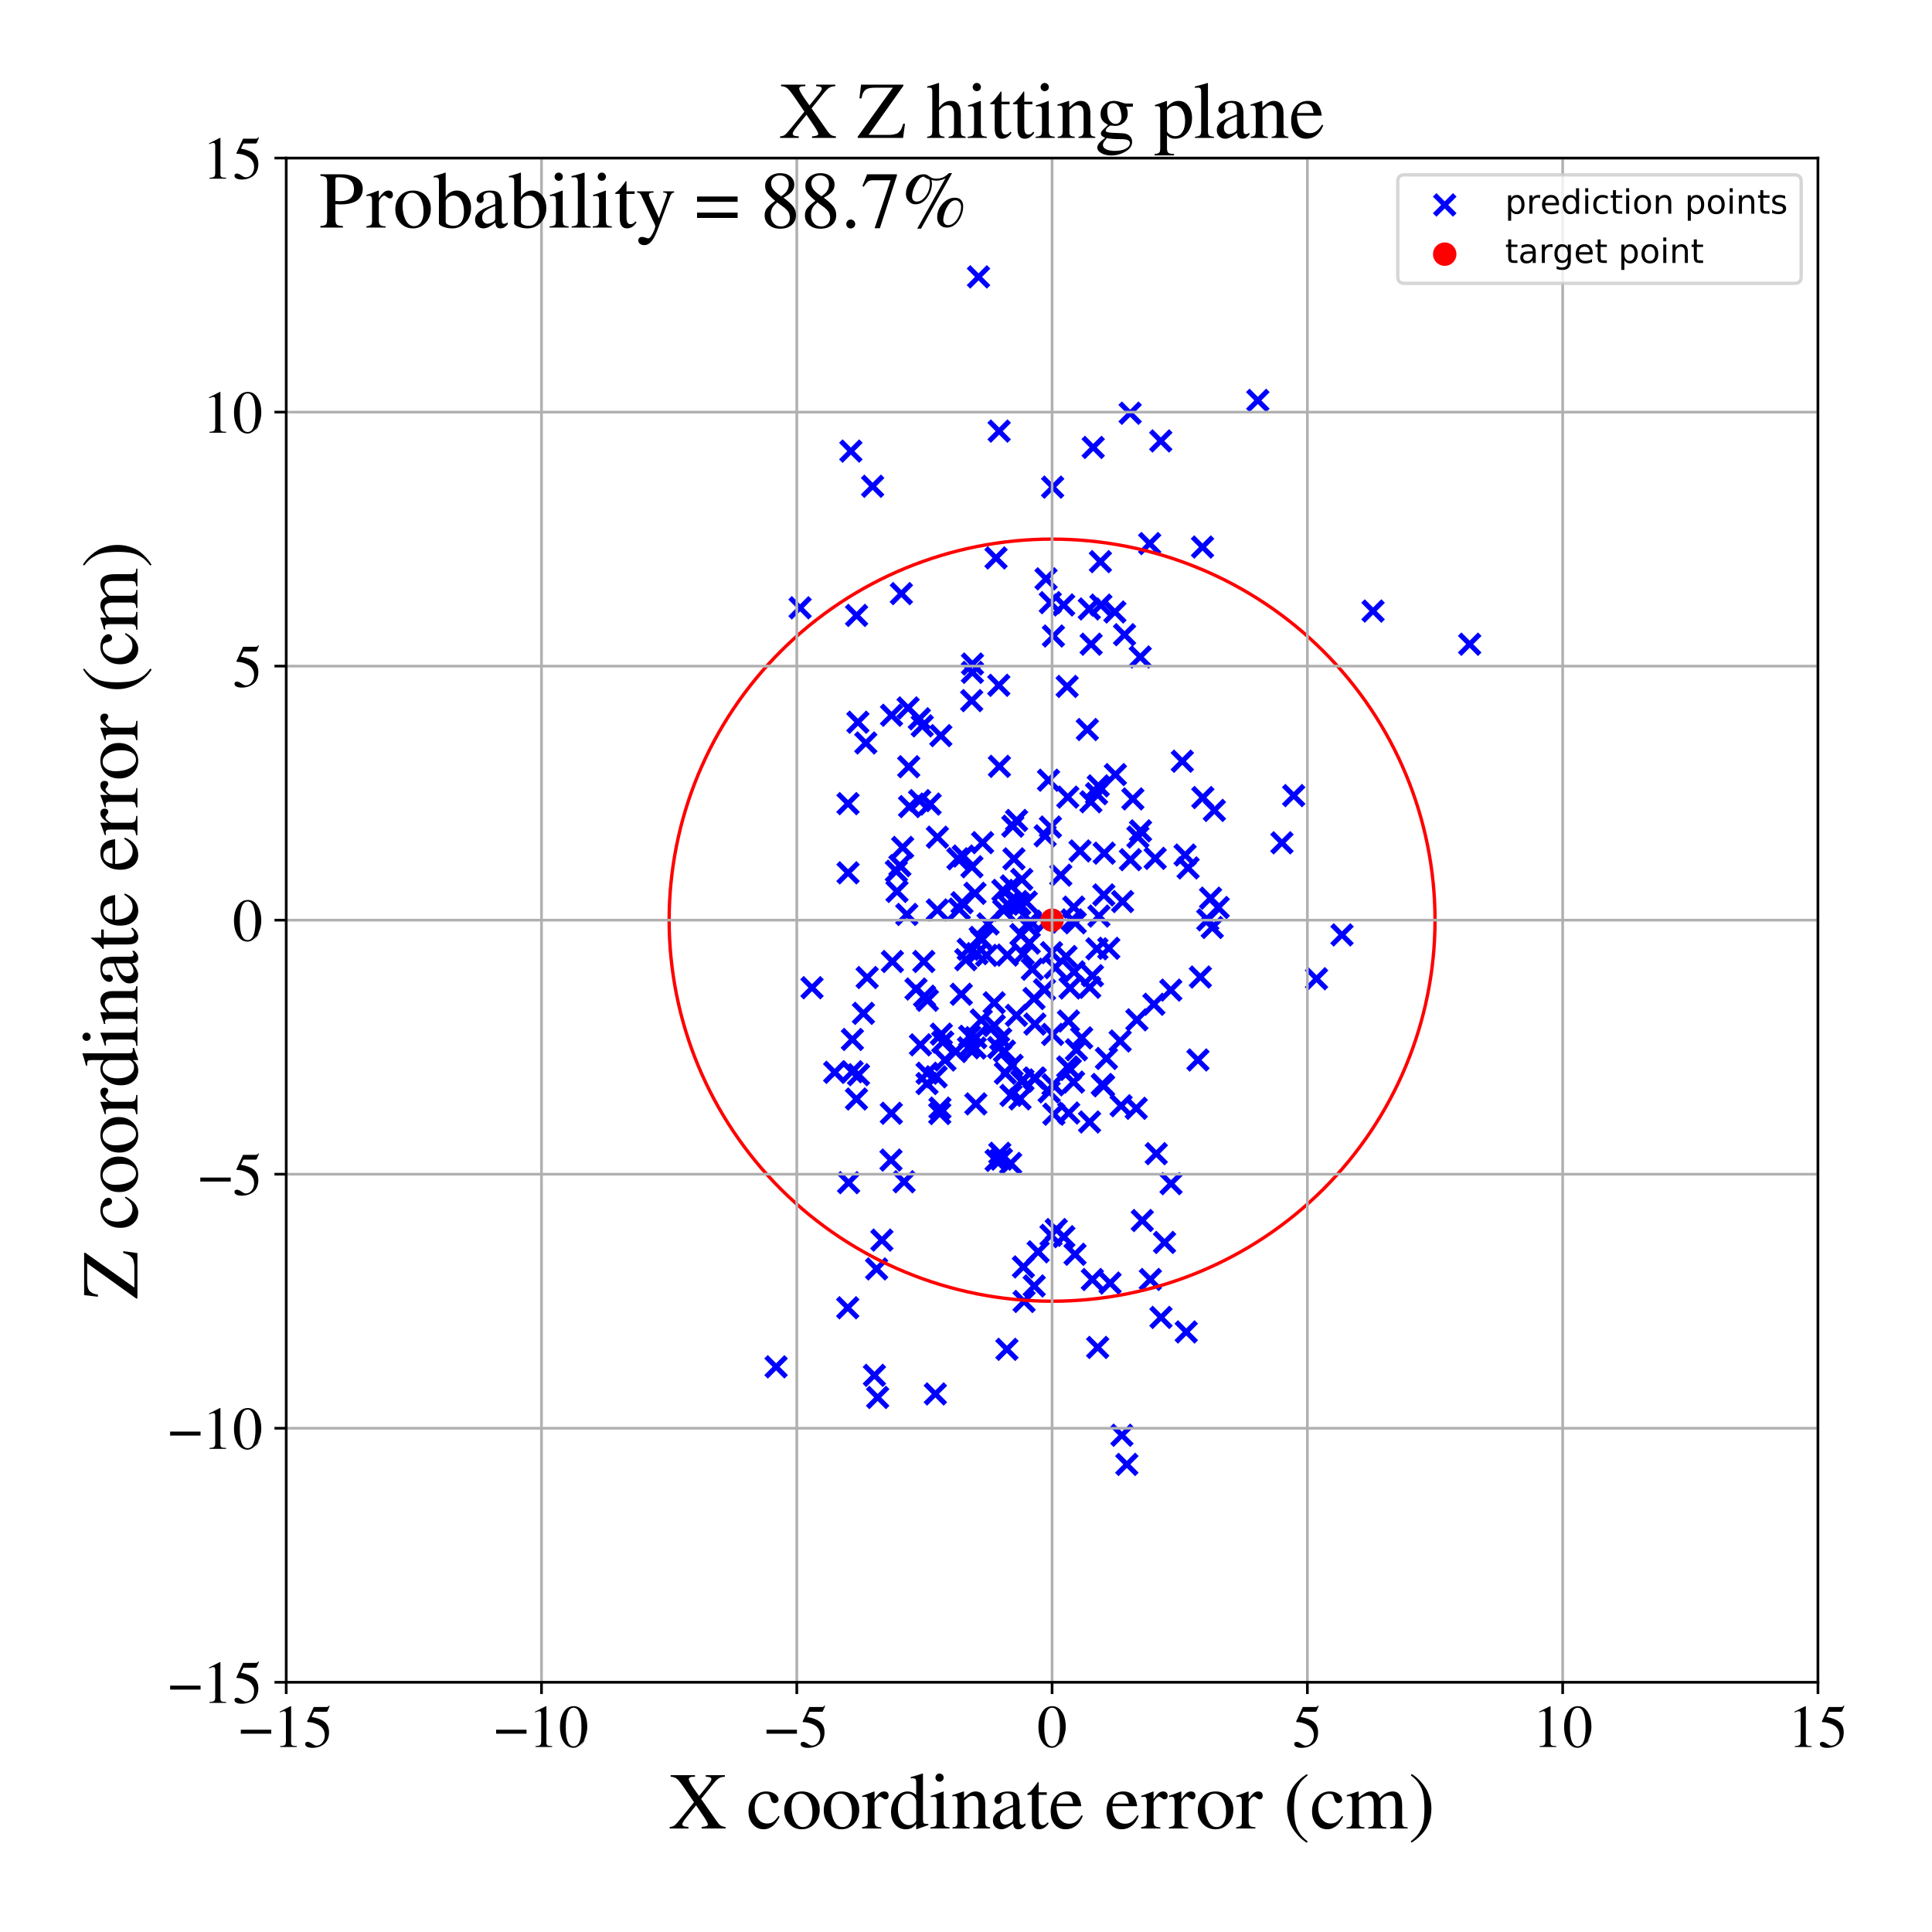 <?xml version="1.0" encoding="utf-8" standalone="no"?>
<!DOCTYPE svg PUBLIC "-//W3C//DTD SVG 1.1//EN"
  "http://www.w3.org/Graphics/SVG/1.1/DTD/svg11.dtd">
<!-- Created with matplotlib (https://matplotlib.org/) -->
<svg height="576pt" version="1.1" viewBox="0 0 576 576" width="576pt" xmlns="http://www.w3.org/2000/svg" xmlns:xlink="http://www.w3.org/1999/xlink">
 <defs>
  <style type="text/css">
*{stroke-linecap:butt;stroke-linejoin:round;}
  </style>
 </defs>
 <g id="figure_1">
  <g id="patch_1">
   <path d="M 0 576 
L 576 576 
L 576 0 
L 0 0 
z
" style="fill:#ffffff;"/>
  </g>
  <g id="axes_1">
   <g id="patch_2">
    <path d="M 85.331 501.548 
L 542 501.548 
L 542 47.121 
L 85.331 47.121 
z
" style="fill:#ffffff;"/>
   </g>
   <g id="PathCollection_1">
    <defs>
     <path d="M -3 3 
L 3 -3 
M -3 -3 
L 3 3 
" id="mbd0c911067" style="stroke:#0000ff;stroke-width:1.5;"/>
    </defs>
    <g clip-path="url(#pb5d1bfe3fa)">
     <use style="fill:#0000ff;stroke:#0000ff;stroke-width:1.5;" x="275.418" xlink:href="#mbd0c911067" y="286.655"/>
     <use style="fill:#0000ff;stroke:#0000ff;stroke-width:1.5;" x="260.696" xlink:href="#mbd0c911067" y="410.036"/>
     <use style="fill:#0000ff;stroke:#0000ff;stroke-width:1.5;" x="344.723" xlink:href="#mbd0c911067" y="343.953"/>
     <use style="fill:#0000ff;stroke:#0000ff;stroke-width:1.5;" x="301.955" xlink:href="#mbd0c911067" y="246.322"/>
     <use style="fill:#0000ff;stroke:#0000ff;stroke-width:1.5;" x="257.42" xlink:href="#mbd0c911067" y="302.116"/>
     <use style="fill:#0000ff;stroke:#0000ff;stroke-width:1.5;" x="308.633" xlink:href="#mbd0c911067" y="321.512"/>
     <use style="fill:#0000ff;stroke:#0000ff;stroke-width:1.5;" x="313.832" xlink:href="#mbd0c911067" y="145.233"/>
     <use style="fill:#0000ff;stroke:#0000ff;stroke-width:1.5;" x="265.738" xlink:href="#mbd0c911067" y="331.906"/>
     <use style="fill:#0000ff;stroke:#0000ff;stroke-width:1.5;" x="252.826" xlink:href="#mbd0c911067" y="239.594"/>
     <use style="fill:#0000ff;stroke:#0000ff;stroke-width:1.5;" x="265.643" xlink:href="#mbd0c911067" y="345.862"/>
     <use style="fill:#0000ff;stroke:#0000ff;stroke-width:1.5;" x="317.117" xlink:href="#mbd0c911067" y="180.359"/>
     <use style="fill:#0000ff;stroke:#0000ff;stroke-width:1.5;" x="311.854" xlink:href="#mbd0c911067" y="274.905"/>
     <use style="fill:#0000ff;stroke:#0000ff;stroke-width:1.5;" x="353.317" xlink:href="#mbd0c911067" y="254.92"/>
     <use style="fill:#0000ff;stroke:#0000ff;stroke-width:1.5;" x="254.052" xlink:href="#mbd0c911067" y="319.528"/>
     <use style="fill:#0000ff;stroke:#0000ff;stroke-width:1.5;" x="286.598" xlink:href="#mbd0c911067" y="296.427"/>
     <use style="fill:#0000ff;stroke:#0000ff;stroke-width:1.5;" x="336.943" xlink:href="#mbd0c911067" y="123.197"/>
     <use style="fill:#0000ff;stroke:#0000ff;stroke-width:1.5;" x="276.378" xlink:href="#mbd0c911067" y="323.049"/>
     <use style="fill:#0000ff;stroke:#0000ff;stroke-width:1.5;" x="297.78" xlink:href="#mbd0c911067" y="204.312"/>
     <use style="fill:#0000ff;stroke:#0000ff;stroke-width:1.5;" x="328.211" xlink:href="#mbd0c911067" y="180.402"/>
     <use style="fill:#0000ff;stroke:#0000ff;stroke-width:1.5;" x="313.501" xlink:href="#mbd0c911067" y="284.027"/>
     <use style="fill:#0000ff;stroke:#0000ff;stroke-width:1.5;" x="329.021" xlink:href="#mbd0c911067" y="323.722"/>
     <use style="fill:#0000ff;stroke:#0000ff;stroke-width:1.5;" x="342.761" xlink:href="#mbd0c911067" y="162.063"/>
     <use style="fill:#0000ff;stroke:#0000ff;stroke-width:1.5;" x="276.397" xlink:href="#mbd0c911067" y="319.973"/>
     <use style="fill:#0000ff;stroke:#0000ff;stroke-width:1.5;" x="280.495" xlink:href="#mbd0c911067" y="219.318"/>
     <use style="fill:#0000ff;stroke:#0000ff;stroke-width:1.5;" x="320.914" xlink:href="#mbd0c911067" y="312.977"/>
     <use style="fill:#0000ff;stroke:#0000ff;stroke-width:1.5;" x="308.344" xlink:href="#mbd0c911067" y="321.437"/>
     <use style="fill:#0000ff;stroke:#0000ff;stroke-width:1.5;" x="308.275" xlink:href="#mbd0c911067" y="297.701"/>
     <use style="fill:#0000ff;stroke:#0000ff;stroke-width:1.5;" x="375.004" xlink:href="#mbd0c911067" y="119.376"/>
     <use style="fill:#0000ff;stroke:#0000ff;stroke-width:1.5;" x="268.733" xlink:href="#mbd0c911067" y="176.976"/>
     <use style="fill:#0000ff;stroke:#0000ff;stroke-width:1.5;" x="296.407" xlink:href="#mbd0c911067" y="298.967"/>
     <use style="fill:#0000ff;stroke:#0000ff;stroke-width:1.5;" x="319.016" xlink:href="#mbd0c911067" y="294.561"/>
     <use style="fill:#0000ff;stroke:#0000ff;stroke-width:1.5;" x="354.217" xlink:href="#mbd0c911067" y="258.762"/>
     <use style="fill:#0000ff;stroke:#0000ff;stroke-width:1.5;" x="328.071" xlink:href="#mbd0c911067" y="167.448"/>
     <use style="fill:#0000ff;stroke:#0000ff;stroke-width:1.5;" x="325.701" xlink:href="#mbd0c911067" y="290.883"/>
     <use style="fill:#0000ff;stroke:#0000ff;stroke-width:1.5;" x="274.955" xlink:href="#mbd0c911067" y="216.412"/>
     <use style="fill:#0000ff;stroke:#0000ff;stroke-width:1.5;" x="313.941" xlink:href="#mbd0c911067" y="323.434"/>
     <use style="fill:#0000ff;stroke:#0000ff;stroke-width:1.5;" x="273.091" xlink:href="#mbd0c911067" y="294.864"/>
     <use style="fill:#0000ff;stroke:#0000ff;stroke-width:1.5;" x="266.057" xlink:href="#mbd0c911067" y="286.662"/>
     <use style="fill:#0000ff;stroke:#0000ff;stroke-width:1.5;" x="255.346" xlink:href="#mbd0c911067" y="327.654"/>
     <use style="fill:#0000ff;stroke:#0000ff;stroke-width:1.5;" x="339.248" xlink:href="#mbd0c911067" y="249.545"/>
     <use style="fill:#0000ff;stroke:#0000ff;stroke-width:1.5;" x="311.855" xlink:href="#mbd0c911067" y="172.576"/>
     <use style="fill:#0000ff;stroke:#0000ff;stroke-width:1.5;" x="314.606" xlink:href="#mbd0c911067" y="288.503"/>
     <use style="fill:#0000ff;stroke:#0000ff;stroke-width:1.5;" x="294.14" xlink:href="#mbd0c911067" y="284.834"/>
     <use style="fill:#0000ff;stroke:#0000ff;stroke-width:1.5;" x="358.519" xlink:href="#mbd0c911067" y="163.096"/>
     <use style="fill:#0000ff;stroke:#0000ff;stroke-width:1.5;" x="438.165" xlink:href="#mbd0c911067" y="192.067"/>
     <use style="fill:#0000ff;stroke:#0000ff;stroke-width:1.5;" x="304.008" xlink:href="#mbd0c911067" y="269.565"/>
     <use style="fill:#0000ff;stroke:#0000ff;stroke-width:1.5;" x="312.604" xlink:href="#mbd0c911067" y="232.608"/>
     <use style="fill:#0000ff;stroke:#0000ff;stroke-width:1.5;" x="317.826" xlink:href="#mbd0c911067" y="285.173"/>
     <use style="fill:#0000ff;stroke:#0000ff;stroke-width:1.5;" x="312.784" xlink:href="#mbd0c911067" y="325.529"/>
     <use style="fill:#0000ff;stroke:#0000ff;stroke-width:1.5;" x="296.953" xlink:href="#mbd0c911067" y="166.343"/>
     <use style="fill:#0000ff;stroke:#0000ff;stroke-width:1.5;" x="320.22" xlink:href="#mbd0c911067" y="289.737"/>
     <use style="fill:#0000ff;stroke:#0000ff;stroke-width:1.5;" x="255.949" xlink:href="#mbd0c911067" y="320.407"/>
     <use style="fill:#0000ff;stroke:#0000ff;stroke-width:1.5;" x="285.585" xlink:href="#mbd0c911067" y="256.034"/>
     <use style="fill:#0000ff;stroke:#0000ff;stroke-width:1.5;" x="300.197" xlink:href="#mbd0c911067" y="402.281"/>
     <use style="fill:#0000ff;stroke:#0000ff;stroke-width:1.5;" x="270.734" xlink:href="#mbd0c911067" y="211.06"/>
     <use style="fill:#0000ff;stroke:#0000ff;stroke-width:1.5;" x="362.046" xlink:href="#mbd0c911067" y="241.617"/>
     <use style="fill:#0000ff;stroke:#0000ff;stroke-width:1.5;" x="304.625" xlink:href="#mbd0c911067" y="262.189"/>
     <use style="fill:#0000ff;stroke:#0000ff;stroke-width:1.5;" x="305.967" xlink:href="#mbd0c911067" y="268.917"/>
     <use style="fill:#0000ff;stroke:#0000ff;stroke-width:1.5;" x="311.596" xlink:href="#mbd0c911067" y="249.182"/>
     <use style="fill:#0000ff;stroke:#0000ff;stroke-width:1.5;" x="361.427" xlink:href="#mbd0c911067" y="276.516"/>
     <use style="fill:#0000ff;stroke:#0000ff;stroke-width:1.5;" x="346.127" xlink:href="#mbd0c911067" y="392.769"/>
     <use style="fill:#0000ff;stroke:#0000ff;stroke-width:1.5;" x="270.348" xlink:href="#mbd0c911067" y="272.626"/>
     <use style="fill:#0000ff;stroke:#0000ff;stroke-width:1.5;" x="274.419" xlink:href="#mbd0c911067" y="311.503"/>
     <use style="fill:#0000ff;stroke:#0000ff;stroke-width:1.5;" x="330.951" xlink:href="#mbd0c911067" y="382.522"/>
     <use style="fill:#0000ff;stroke:#0000ff;stroke-width:1.5;" x="327.431" xlink:href="#mbd0c911067" y="234.299"/>
     <use style="fill:#0000ff;stroke:#0000ff;stroke-width:1.5;" x="320.12" xlink:href="#mbd0c911067" y="270.443"/>
     <use style="fill:#0000ff;stroke:#0000ff;stroke-width:1.5;" x="332.536" xlink:href="#mbd0c911067" y="230.932"/>
     <use style="fill:#0000ff;stroke:#0000ff;stroke-width:1.5;" x="278.861" xlink:href="#mbd0c911067" y="415.582"/>
     <use style="fill:#0000ff;stroke:#0000ff;stroke-width:1.5;" x="289.765" xlink:href="#mbd0c911067" y="258.421"/>
     <use style="fill:#0000ff;stroke:#0000ff;stroke-width:1.5;" x="318.347" xlink:href="#mbd0c911067" y="237.644"/>
     <use style="fill:#0000ff;stroke:#0000ff;stroke-width:1.5;" x="333.96" xlink:href="#mbd0c911067" y="310.358"/>
     <use style="fill:#0000ff;stroke:#0000ff;stroke-width:1.5;" x="328.631" xlink:href="#mbd0c911067" y="323.318"/>
     <use style="fill:#0000ff;stroke:#0000ff;stroke-width:1.5;" x="286.805" xlink:href="#mbd0c911067" y="269.136"/>
     <use style="fill:#0000ff;stroke:#0000ff;stroke-width:1.5;" x="305.08" xlink:href="#mbd0c911067" y="284.442"/>
     <use style="fill:#0000ff;stroke:#0000ff;stroke-width:1.5;" x="289.094" xlink:href="#mbd0c911067" y="308.954"/>
     <use style="fill:#0000ff;stroke:#0000ff;stroke-width:1.5;" x="305.109" xlink:href="#mbd0c911067" y="377.714"/>
     <use style="fill:#0000ff;stroke:#0000ff;stroke-width:1.5;" x="329.206" xlink:href="#mbd0c911067" y="254.358"/>
     <use style="fill:#0000ff;stroke:#0000ff;stroke-width:1.5;" x="334.238" xlink:href="#mbd0c911067" y="329.658"/>
     <use style="fill:#0000ff;stroke:#0000ff;stroke-width:1.5;" x="320.507" xlink:href="#mbd0c911067" y="373.95"/>
     <use style="fill:#0000ff;stroke:#0000ff;stroke-width:1.5;" x="334.482" xlink:href="#mbd0c911067" y="427.904"/>
     <use style="fill:#0000ff;stroke:#0000ff;stroke-width:1.5;" x="349.058" xlink:href="#mbd0c911067" y="295.189"/>
     <use style="fill:#0000ff;stroke:#0000ff;stroke-width:1.5;" x="325.308" xlink:href="#mbd0c911067" y="192.059"/>
     <use style="fill:#0000ff;stroke:#0000ff;stroke-width:1.5;" x="306.849" xlink:href="#mbd0c911067" y="281.168"/>
     <use style="fill:#0000ff;stroke:#0000ff;stroke-width:1.5;" x="337.746" xlink:href="#mbd0c911067" y="238.184"/>
     <use style="fill:#0000ff;stroke:#0000ff;stroke-width:1.5;" x="280.646" xlink:href="#mbd0c911067" y="308.309"/>
     <use style="fill:#0000ff;stroke:#0000ff;stroke-width:1.5;" x="330.569" xlink:href="#mbd0c911067" y="282.721"/>
     <use style="fill:#0000ff;stroke:#0000ff;stroke-width:1.5;" x="292.676" xlink:href="#mbd0c911067" y="280.2"/>
     <use style="fill:#0000ff;stroke:#0000ff;stroke-width:1.5;" x="357.153" xlink:href="#mbd0c911067" y="316.016"/>
     <use style="fill:#0000ff;stroke:#0000ff;stroke-width:1.5;" x="324.763" xlink:href="#mbd0c911067" y="181.547"/>
     <use style="fill:#0000ff;stroke:#0000ff;stroke-width:1.5;" x="303.079" xlink:href="#mbd0c911067" y="244.607"/>
     <use style="fill:#0000ff;stroke:#0000ff;stroke-width:1.5;" x="324.883" xlink:href="#mbd0c911067" y="294.36"/>
     <use style="fill:#0000ff;stroke:#0000ff;stroke-width:1.5;" x="270.925" xlink:href="#mbd0c911067" y="228.587"/>
     <use style="fill:#0000ff;stroke:#0000ff;stroke-width:1.5;" x="313.174" xlink:href="#mbd0c911067" y="246.568"/>
     <use style="fill:#0000ff;stroke:#0000ff;stroke-width:1.5;" x="299.239" xlink:href="#mbd0c911067" y="271.403"/>
     <use style="fill:#0000ff;stroke:#0000ff;stroke-width:1.5;" x="297.717" xlink:href="#mbd0c911067" y="312.338"/>
     <use style="fill:#0000ff;stroke:#0000ff;stroke-width:1.5;" x="291.256" xlink:href="#mbd0c911067" y="284.321"/>
     <use style="fill:#0000ff;stroke:#0000ff;stroke-width:1.5;" x="268.289" xlink:href="#mbd0c911067" y="258.087"/>
     <use style="fill:#0000ff;stroke:#0000ff;stroke-width:1.5;" x="299.466" xlink:href="#mbd0c911067" y="313.371"/>
     <use style="fill:#0000ff;stroke:#0000ff;stroke-width:1.5;" x="335.268" xlink:href="#mbd0c911067" y="189.228"/>
     <use style="fill:#0000ff;stroke:#0000ff;stroke-width:1.5;" x="308.545" xlink:href="#mbd0c911067" y="305.317"/>
     <use style="fill:#0000ff;stroke:#0000ff;stroke-width:1.5;" x="327.631" xlink:href="#mbd0c911067" y="273.11"/>
     <use style="fill:#0000ff;stroke:#0000ff;stroke-width:1.5;" x="301.516" xlink:href="#mbd0c911067" y="264.123"/>
     <use style="fill:#0000ff;stroke:#0000ff;stroke-width:1.5;" x="318.619" xlink:href="#mbd0c911067" y="331.834"/>
     <use style="fill:#0000ff;stroke:#0000ff;stroke-width:1.5;" x="276.494" xlink:href="#mbd0c911067" y="298.227"/>
     <use style="fill:#0000ff;stroke:#0000ff;stroke-width:1.5;" x="265.805" xlink:href="#mbd0c911067" y="213.247"/>
     <use style="fill:#0000ff;stroke:#0000ff;stroke-width:1.5;" x="292.239" xlink:href="#mbd0c911067" y="279.48"/>
     <use style="fill:#0000ff;stroke:#0000ff;stroke-width:1.5;" x="349.13" xlink:href="#mbd0c911067" y="352.898"/>
     <use style="fill:#0000ff;stroke:#0000ff;stroke-width:1.5;" x="360.917" xlink:href="#mbd0c911067" y="267.772"/>
     <use style="fill:#0000ff;stroke:#0000ff;stroke-width:1.5;" x="318.555" xlink:href="#mbd0c911067" y="304.405"/>
     <use style="fill:#0000ff;stroke:#0000ff;stroke-width:1.5;" x="252.835" xlink:href="#mbd0c911067" y="260.223"/>
     <use style="fill:#0000ff;stroke:#0000ff;stroke-width:1.5;" x="261.346" xlink:href="#mbd0c911067" y="378.31"/>
     <use style="fill:#0000ff;stroke:#0000ff;stroke-width:1.5;" x="231.381" xlink:href="#mbd0c911067" y="407.504"/>
     <use style="fill:#0000ff;stroke:#0000ff;stroke-width:1.5;" x="238.541" xlink:href="#mbd0c911067" y="181.212"/>
     <use style="fill:#0000ff;stroke:#0000ff;stroke-width:1.5;" x="360.078" xlink:href="#mbd0c911067" y="274.248"/>
     <use style="fill:#0000ff;stroke:#0000ff;stroke-width:1.5;" x="301.315" xlink:href="#mbd0c911067" y="346.848"/>
     <use style="fill:#0000ff;stroke:#0000ff;stroke-width:1.5;" x="316.264" xlink:href="#mbd0c911067" y="260.92"/>
     <use style="fill:#0000ff;stroke:#0000ff;stroke-width:1.5;" x="320.565" xlink:href="#mbd0c911067" y="275.123"/>
     <use style="fill:#0000ff;stroke:#0000ff;stroke-width:1.5;" x="346.066" xlink:href="#mbd0c911067" y="131.463"/>
     <use style="fill:#0000ff;stroke:#0000ff;stroke-width:1.5;" x="274.172" xlink:href="#mbd0c911067" y="238.697"/>
     <use style="fill:#0000ff;stroke:#0000ff;stroke-width:1.5;" x="317.169" xlink:href="#mbd0c911067" y="368.703"/>
     <use style="fill:#0000ff;stroke:#0000ff;stroke-width:1.5;" x="289.912" xlink:href="#mbd0c911067" y="200.456"/>
     <use style="fill:#0000ff;stroke:#0000ff;stroke-width:1.5;" x="292.549" xlink:href="#mbd0c911067" y="304.092"/>
     <use style="fill:#0000ff;stroke:#0000ff;stroke-width:1.5;" x="314.207" xlink:href="#mbd0c911067" y="332.179"/>
     <use style="fill:#0000ff;stroke:#0000ff;stroke-width:1.5;" x="255.77" xlink:href="#mbd0c911067" y="215.322"/>
     <use style="fill:#0000ff;stroke:#0000ff;stroke-width:1.5;" x="314.06" xlink:href="#mbd0c911067" y="189.619"/>
     <use style="fill:#0000ff;stroke:#0000ff;stroke-width:1.5;" x="298.074" xlink:href="#mbd0c911067" y="343.839"/>
     <use style="fill:#0000ff;stroke:#0000ff;stroke-width:1.5;" x="267.233" xlink:href="#mbd0c911067" y="259.753"/>
     <use style="fill:#0000ff;stroke:#0000ff;stroke-width:1.5;" x="306.724" xlink:href="#mbd0c911067" y="276.345"/>
     <use style="fill:#0000ff;stroke:#0000ff;stroke-width:1.5;" x="262.923" xlink:href="#mbd0c911067" y="369.726"/>
     <use style="fill:#0000ff;stroke:#0000ff;stroke-width:1.5;" x="319.092" xlink:href="#mbd0c911067" y="318.826"/>
     <use style="fill:#0000ff;stroke:#0000ff;stroke-width:1.5;" x="342.964" xlink:href="#mbd0c911067" y="381.457"/>
     <use style="fill:#0000ff;stroke:#0000ff;stroke-width:1.5;" x="309.506" xlink:href="#mbd0c911067" y="373.215"/>
     <use style="fill:#0000ff;stroke:#0000ff;stroke-width:1.5;" x="261.659" xlink:href="#mbd0c911067" y="416.632"/>
     <use style="fill:#0000ff;stroke:#0000ff;stroke-width:1.5;" x="258.532" xlink:href="#mbd0c911067" y="291.443"/>
     <use style="fill:#0000ff;stroke:#0000ff;stroke-width:1.5;" x="319.663" xlink:href="#mbd0c911067" y="274.248"/>
     <use style="fill:#0000ff;stroke:#0000ff;stroke-width:1.5;" x="339.953" xlink:href="#mbd0c911067" y="195.867"/>
     <use style="fill:#0000ff;stroke:#0000ff;stroke-width:1.5;" x="325.668" xlink:href="#mbd0c911067" y="381.474"/>
     <use style="fill:#0000ff;stroke:#0000ff;stroke-width:1.5;" x="289.698" xlink:href="#mbd0c911067" y="208.884"/>
     <use style="fill:#0000ff;stroke:#0000ff;stroke-width:1.5;" x="318.319" xlink:href="#mbd0c911067" y="318.096"/>
     <use style="fill:#0000ff;stroke:#0000ff;stroke-width:1.5;" x="363.187" xlink:href="#mbd0c911067" y="270.559"/>
     <use style="fill:#0000ff;stroke:#0000ff;stroke-width:1.5;" x="290.749" xlink:href="#mbd0c911067" y="312.453"/>
     <use style="fill:#0000ff;stroke:#0000ff;stroke-width:1.5;" x="281.053" xlink:href="#mbd0c911067" y="310.677"/>
     <use style="fill:#0000ff;stroke:#0000ff;stroke-width:1.5;" x="248.855" xlink:href="#mbd0c911067" y="319.696"/>
     <use style="fill:#0000ff;stroke:#0000ff;stroke-width:1.5;" x="298.345" xlink:href="#mbd0c911067" y="309.724"/>
     <use style="fill:#0000ff;stroke:#0000ff;stroke-width:1.5;" x="254.129" xlink:href="#mbd0c911067" y="309.903"/>
     <use style="fill:#0000ff;stroke:#0000ff;stroke-width:1.5;" x="258.131" xlink:href="#mbd0c911067" y="221.508"/>
     <use style="fill:#0000ff;stroke:#0000ff;stroke-width:1.5;" x="311.411" xlink:href="#mbd0c911067" y="295.077"/>
     <use style="fill:#0000ff;stroke:#0000ff;stroke-width:1.5;" x="334.687" xlink:href="#mbd0c911067" y="268.785"/>
     <use style="fill:#0000ff;stroke:#0000ff;stroke-width:1.5;" x="297.883" xlink:href="#mbd0c911067" y="128.53"/>
     <use style="fill:#0000ff;stroke:#0000ff;stroke-width:1.5;" x="322.487" xlink:href="#mbd0c911067" y="309.431"/>
     <use style="fill:#0000ff;stroke:#0000ff;stroke-width:1.5;" x="302.292" xlink:href="#mbd0c911067" y="256.058"/>
     <use style="fill:#0000ff;stroke:#0000ff;stroke-width:1.5;" x="303.034" xlink:href="#mbd0c911067" y="302.719"/>
     <use style="fill:#0000ff;stroke:#0000ff;stroke-width:1.5;" x="335.952" xlink:href="#mbd0c911067" y="436.592"/>
     <use style="fill:#0000ff;stroke:#0000ff;stroke-width:1.5;" x="275.641" xlink:href="#mbd0c911067" y="296.998"/>
     <use style="fill:#0000ff;stroke:#0000ff;stroke-width:1.5;" x="290.892" xlink:href="#mbd0c911067" y="309.37"/>
     <use style="fill:#0000ff;stroke:#0000ff;stroke-width:1.5;" x="287.934" xlink:href="#mbd0c911067" y="286.119"/>
     <use style="fill:#0000ff;stroke:#0000ff;stroke-width:1.5;" x="300.366" xlink:href="#mbd0c911067" y="269.572"/>
     <use style="fill:#0000ff;stroke:#0000ff;stroke-width:1.5;" x="327.03" xlink:href="#mbd0c911067" y="282.885"/>
     <use style="fill:#0000ff;stroke:#0000ff;stroke-width:1.5;" x="329.872" xlink:href="#mbd0c911067" y="315.564"/>
     <use style="fill:#0000ff;stroke:#0000ff;stroke-width:1.5;" x="326.922" xlink:href="#mbd0c911067" y="236.62"/>
     <use style="fill:#0000ff;stroke:#0000ff;stroke-width:1.5;" x="279.461" xlink:href="#mbd0c911067" y="271.291"/>
     <use style="fill:#0000ff;stroke:#0000ff;stroke-width:1.5;" x="340.557" xlink:href="#mbd0c911067" y="363.883"/>
     <use style="fill:#0000ff;stroke:#0000ff;stroke-width:1.5;" x="280.233" xlink:href="#mbd0c911067" y="330.363"/>
     <use style="fill:#0000ff;stroke:#0000ff;stroke-width:1.5;" x="290.933" xlink:href="#mbd0c911067" y="329.11"/>
     <use style="fill:#0000ff;stroke:#0000ff;stroke-width:1.5;" x="299.744" xlink:href="#mbd0c911067" y="319.965"/>
     <use style="fill:#0000ff;stroke:#0000ff;stroke-width:1.5;" x="280.171" xlink:href="#mbd0c911067" y="331.988"/>
     <use style="fill:#0000ff;stroke:#0000ff;stroke-width:1.5;" x="313.344" xlink:href="#mbd0c911067" y="368.293"/>
     <use style="fill:#0000ff;stroke:#0000ff;stroke-width:1.5;" x="296.422" xlink:href="#mbd0c911067" y="305.761"/>
     <use style="fill:#0000ff;stroke:#0000ff;stroke-width:1.5;" x="274.087" xlink:href="#mbd0c911067" y="214.294"/>
     <use style="fill:#0000ff;stroke:#0000ff;stroke-width:1.5;" x="344.402" xlink:href="#mbd0c911067" y="255.911"/>
     <use style="fill:#0000ff;stroke:#0000ff;stroke-width:1.5;" x="400.102" xlink:href="#mbd0c911067" y="278.73"/>
     <use style="fill:#0000ff;stroke:#0000ff;stroke-width:1.5;" x="298.562" xlink:href="#mbd0c911067" y="345.588"/>
     <use style="fill:#0000ff;stroke:#0000ff;stroke-width:1.5;" x="298.984" xlink:href="#mbd0c911067" y="265.458"/>
     <use style="fill:#0000ff;stroke:#0000ff;stroke-width:1.5;" x="327.26" xlink:href="#mbd0c911067" y="401.719"/>
     <use style="fill:#0000ff;stroke:#0000ff;stroke-width:1.5;" x="301.415" xlink:href="#mbd0c911067" y="326.583"/>
     <use style="fill:#0000ff;stroke:#0000ff;stroke-width:1.5;" x="286.002" xlink:href="#mbd0c911067" y="271.04"/>
     <use style="fill:#0000ff;stroke:#0000ff;stroke-width:1.5;" x="252.74" xlink:href="#mbd0c911067" y="389.899"/>
     <use style="fill:#0000ff;stroke:#0000ff;stroke-width:1.5;" x="288.742" xlink:href="#mbd0c911067" y="312.382"/>
     <use style="fill:#0000ff;stroke:#0000ff;stroke-width:1.5;" x="353.662" xlink:href="#mbd0c911067" y="397.1"/>
     <use style="fill:#0000ff;stroke:#0000ff;stroke-width:1.5;" x="340.036" xlink:href="#mbd0c911067" y="247.709"/>
     <use style="fill:#0000ff;stroke:#0000ff;stroke-width:1.5;" x="296.981" xlink:href="#mbd0c911067" y="345.957"/>
     <use style="fill:#0000ff;stroke:#0000ff;stroke-width:1.5;" x="314.907" xlink:href="#mbd0c911067" y="366.572"/>
     <use style="fill:#0000ff;stroke:#0000ff;stroke-width:1.5;" x="352.494" xlink:href="#mbd0c911067" y="226.949"/>
     <use style="fill:#0000ff;stroke:#0000ff;stroke-width:1.5;" x="269.542" xlink:href="#mbd0c911067" y="352.326"/>
     <use style="fill:#0000ff;stroke:#0000ff;stroke-width:1.5;" x="307.78" xlink:href="#mbd0c911067" y="288.962"/>
     <use style="fill:#0000ff;stroke:#0000ff;stroke-width:1.5;" x="303.17" xlink:href="#mbd0c911067" y="268.769"/>
     <use style="fill:#0000ff;stroke:#0000ff;stroke-width:1.5;" x="287.171" xlink:href="#mbd0c911067" y="255.219"/>
     <use style="fill:#0000ff;stroke:#0000ff;stroke-width:1.5;" x="292.945" xlink:href="#mbd0c911067" y="251.222"/>
     <use style="fill:#0000ff;stroke:#0000ff;stroke-width:1.5;" x="308.336" xlink:href="#mbd0c911067" y="383.391"/>
     <use style="fill:#0000ff;stroke:#0000ff;stroke-width:1.5;" x="338.758" xlink:href="#mbd0c911067" y="330.429"/>
     <use style="fill:#0000ff;stroke:#0000ff;stroke-width:1.5;" x="392.507" xlink:href="#mbd0c911067" y="291.802"/>
     <use style="fill:#0000ff;stroke:#0000ff;stroke-width:1.5;" x="321.997" xlink:href="#mbd0c911067" y="253.698"/>
     <use style="fill:#0000ff;stroke:#0000ff;stroke-width:1.5;" x="313.135" xlink:href="#mbd0c911067" y="179.674"/>
     <use style="fill:#0000ff;stroke:#0000ff;stroke-width:1.5;" x="242.089" xlink:href="#mbd0c911067" y="294.476"/>
     <use style="fill:#0000ff;stroke:#0000ff;stroke-width:1.5;" x="290.683" xlink:href="#mbd0c911067" y="266.326"/>
     <use style="fill:#0000ff;stroke:#0000ff;stroke-width:1.5;" x="294.576" xlink:href="#mbd0c911067" y="275.461"/>
     <use style="fill:#0000ff;stroke:#0000ff;stroke-width:1.5;" x="279.476" xlink:href="#mbd0c911067" y="249.596"/>
     <use style="fill:#0000ff;stroke:#0000ff;stroke-width:1.5;" x="284.941" xlink:href="#mbd0c911067" y="313.501"/>
     <use style="fill:#0000ff;stroke:#0000ff;stroke-width:1.5;" x="297.963" xlink:href="#mbd0c911067" y="228.477"/>
     <use style="fill:#0000ff;stroke:#0000ff;stroke-width:1.5;" x="313.839" xlink:href="#mbd0c911067" y="308.397"/>
     <use style="fill:#0000ff;stroke:#0000ff;stroke-width:1.5;" x="253.002" xlink:href="#mbd0c911067" y="352.597"/>
     <use style="fill:#0000ff;stroke:#0000ff;stroke-width:1.5;" x="409.356" xlink:href="#mbd0c911067" y="182.182"/>
     <use style="fill:#0000ff;stroke:#0000ff;stroke-width:1.5;" x="324.177" xlink:href="#mbd0c911067" y="217.503"/>
     <use style="fill:#0000ff;stroke:#0000ff;stroke-width:1.5;" x="357.872" xlink:href="#mbd0c911067" y="291.293"/>
     <use style="fill:#0000ff;stroke:#0000ff;stroke-width:1.5;" x="289.933" xlink:href="#mbd0c911067" y="197.976"/>
     <use style="fill:#0000ff;stroke:#0000ff;stroke-width:1.5;" x="304.637" xlink:href="#mbd0c911067" y="322.368"/>
     <use style="fill:#0000ff;stroke:#0000ff;stroke-width:1.5;" x="325.234" xlink:href="#mbd0c911067" y="239.044"/>
     <use style="fill:#0000ff;stroke:#0000ff;stroke-width:1.5;" x="385.696" xlink:href="#mbd0c911067" y="237.195"/>
     <use style="fill:#0000ff;stroke:#0000ff;stroke-width:1.5;" x="269.113" xlink:href="#mbd0c911067" y="252.65"/>
     <use style="fill:#0000ff;stroke:#0000ff;stroke-width:1.5;" x="305.321" xlink:href="#mbd0c911067" y="388.009"/>
     <use style="fill:#0000ff;stroke:#0000ff;stroke-width:1.5;" x="324.841" xlink:href="#mbd0c911067" y="334.504"/>
     <use style="fill:#0000ff;stroke:#0000ff;stroke-width:1.5;" x="271.173" xlink:href="#mbd0c911067" y="240.476"/>
     <use style="fill:#0000ff;stroke:#0000ff;stroke-width:1.5;" x="382.192" xlink:href="#mbd0c911067" y="251.273"/>
     <use style="fill:#0000ff;stroke:#0000ff;stroke-width:1.5;" x="318.158" xlink:href="#mbd0c911067" y="204.649"/>
     <use style="fill:#0000ff;stroke:#0000ff;stroke-width:1.5;" x="332.385" xlink:href="#mbd0c911067" y="182.453"/>
     <use style="fill:#0000ff;stroke:#0000ff;stroke-width:1.5;" x="329.084" xlink:href="#mbd0c911067" y="266.803"/>
     <use style="fill:#0000ff;stroke:#0000ff;stroke-width:1.5;" x="260.16" xlink:href="#mbd0c911067" y="144.978"/>
     <use style="fill:#0000ff;stroke:#0000ff;stroke-width:1.5;" x="277.302" xlink:href="#mbd0c911067" y="239.719"/>
     <use style="fill:#0000ff;stroke:#0000ff;stroke-width:1.5;" x="253.675" xlink:href="#mbd0c911067" y="134.49"/>
     <use style="fill:#0000ff;stroke:#0000ff;stroke-width:1.5;" x="288.662" xlink:href="#mbd0c911067" y="283.035"/>
     <use style="fill:#0000ff;stroke:#0000ff;stroke-width:1.5;" x="255.379" xlink:href="#mbd0c911067" y="183.478"/>
     <use style="fill:#0000ff;stroke:#0000ff;stroke-width:1.5;" x="304.978" xlink:href="#mbd0c911067" y="321.967"/>
     <use style="fill:#0000ff;stroke:#0000ff;stroke-width:1.5;" x="320.06" xlink:href="#mbd0c911067" y="322.605"/>
     <use style="fill:#0000ff;stroke:#0000ff;stroke-width:1.5;" x="304.099" xlink:href="#mbd0c911067" y="327.613"/>
     <use style="fill:#0000ff;stroke:#0000ff;stroke-width:1.5;" x="267.428" xlink:href="#mbd0c911067" y="265.765"/>
     <use style="fill:#0000ff;stroke:#0000ff;stroke-width:1.5;" x="325.925" xlink:href="#mbd0c911067" y="133.397"/>
     <use style="fill:#0000ff;stroke:#0000ff;stroke-width:1.5;" x="304.384" xlink:href="#mbd0c911067" y="278.64"/>
     <use style="fill:#0000ff;stroke:#0000ff;stroke-width:1.5;" x="281.742" xlink:href="#mbd0c911067" y="316.037"/>
     <use style="fill:#0000ff;stroke:#0000ff;stroke-width:1.5;" x="307.199" xlink:href="#mbd0c911067" y="274.645"/>
     <use style="fill:#0000ff;stroke:#0000ff;stroke-width:1.5;" x="347.189" xlink:href="#mbd0c911067" y="370.42"/>
     <use style="fill:#0000ff;stroke:#0000ff;stroke-width:1.5;" x="279.104" xlink:href="#mbd0c911067" y="321.043"/>
     <use style="fill:#0000ff;stroke:#0000ff;stroke-width:1.5;" x="338.944" xlink:href="#mbd0c911067" y="304.053"/>
     <use style="fill:#0000ff;stroke:#0000ff;stroke-width:1.5;" x="344.015" xlink:href="#mbd0c911067" y="299.412"/>
     <use style="fill:#0000ff;stroke:#0000ff;stroke-width:1.5;" x="300.309" xlink:href="#mbd0c911067" y="284.745"/>
     <use style="fill:#0000ff;stroke:#0000ff;stroke-width:1.5;" x="337.021" xlink:href="#mbd0c911067" y="256.301"/>
     <use style="fill:#0000ff;stroke:#0000ff;stroke-width:1.5;" x="301.74" xlink:href="#mbd0c911067" y="317.61"/>
     <use style="fill:#0000ff;stroke:#0000ff;stroke-width:1.5;" x="358.605" xlink:href="#mbd0c911067" y="237.783"/>
     <use style="fill:#0000ff;stroke:#0000ff;stroke-width:1.5;" x="291.735" xlink:href="#mbd0c911067" y="82.551"/>
    </g>
   </g>
   <g id="PathCollection_2">
    <defs>
     <path d="M 0 3 
C 0.796 3 1.559 2.684 2.121 2.121 
C 2.684 1.559 3 0.796 3 0 
C 3 -0.796 2.684 -1.559 2.121 -2.121 
C 1.559 -2.684 0.796 -3 0 -3 
C -0.796 -3 -1.559 -2.684 -2.121 -2.121 
C -2.684 -1.559 -3 -0.796 -3 0 
C -3 0.796 -2.684 1.559 -2.121 2.121 
C -1.559 2.684 -0.796 3 0 3 
z
" id="mdca5c3b593" style="stroke:#ff0000;"/>
    </defs>
    <g clip-path="url(#pb5d1bfe3fa)">
     <use style="fill:#ff0000;stroke:#ff0000;" x="313.666" xlink:href="#mdca5c3b593" y="274.334"/>
    </g>
   </g>
   <g id="patch_3">
    <path clip-path="url(#pb5d1bfe3fa)" d="M 313.666 387.941 
C 343.943 387.941 372.985 375.971 394.394 354.666 
C 415.803 333.362 427.833 304.463 427.833 274.334 
C 427.833 244.206 415.803 215.307 394.394 194.002 
C 372.985 172.698 343.943 160.728 313.666 160.728 
C 283.388 160.728 254.347 172.698 232.937 194.002 
C 211.528 215.307 199.498 244.206 199.498 274.334 
C 199.498 304.463 211.528 333.362 232.937 354.666 
C 254.347 375.971 283.388 387.941 313.666 387.941 
z
" style="fill:none;stroke:#ff0000;stroke-linejoin:miter;"/>
   </g>
   <g id="matplotlib.axis_1">
    <g id="xtick_1">
     <g id="line2d_1">
      <path clip-path="url(#pb5d1bfe3fa)" d="M 85.331 501.548 
L 85.331 47.121 
" style="fill:none;stroke:#b0b0b0;stroke-linecap:square;stroke-width:0.8;"/>
     </g>
     <g id="line2d_2">
      <defs>
       <path d="M 0 0 
L 0 3.5 
" id="mb69928375c" style="stroke:#000000;stroke-width:0.8;"/>
      </defs>
      <g>
       <use style="stroke:#000000;stroke-width:0.8;" x="85.331" xlink:href="#mb69928375c" y="501.548"/>
      </g>
     </g>
     <g id="text_1">
      <!-- −15 -->
      <defs>
       <path d="M 3 22 
L 3 28.594 
L 53.406 28.594 
L 53.406 22 
z
" id="FreeSerif-8722"/>
       <path d="M 18.297 59.297 
Q 16.5 59.297 11.094 57.094 
L 11.094 58.5 
L 29.094 67.594 
L 29.906 67.406 
L 29.906 7.406 
Q 29.906 3.797 31.703 2.688 
Q 33.5 1.594 39.406 1.5 
L 39.406 0 
L 11.797 0 
L 11.797 1.5 
Q 17.406 1.703 19.344 3.141 
Q 21.297 4.594 21.297 9.297 
L 21.297 54.594 
Q 21.297 59.297 18.297 59.297 
z
" id="FreeSerif-49"/>
       <path d="M 35.703 19.406 
Q 35.703 24.703 33.344 28.797 
Q 31 32.906 27.641 35.156 
Q 24.297 37.406 20.141 38.844 
Q 16 40.297 12.953 40.75 
Q 9.906 41.203 7.594 41.203 
Q 6.406 41.203 6.406 42 
Q 6.406 42.297 6.5 42.5 
L 17.406 66.203 
L 38.297 66.203 
Q 39.906 66.203 40.844 66.703 
Q 41.797 67.203 42.906 68.797 
L 43.797 68.094 
L 40 59.203 
Q 39.594 58.297 37.703 58.297 
L 18.094 58.297 
L 13.906 49.797 
Q 28.5 47.203 35.594 41.344 
Q 42.703 35.5 42.703 24.203 
Q 42.703 18.297 40.844 13.688 
Q 39 9.094 36.141 6.297 
Q 33.297 3.5 29.547 1.703 
Q 25.797 -0.094 22.344 -0.75 
Q 18.906 -1.406 15.406 -1.406 
Q 9.797 -1.406 6.5 0.25 
Q 3.203 1.906 3.203 4.797 
Q 3.203 8.5 7.5 8.5 
Q 10.297 8.5 14.75 5.391 
Q 19.203 2.297 21.797 2.297 
Q 27.703 2.297 31.703 7.25 
Q 35.703 12.203 35.703 19.406 
z
" id="FreeSerif-53"/>
      </defs>
      <g transform="translate(71.255 520.841)scale(0.18 -0.18)">
       <use xlink:href="#FreeSerif-8722"/>
       <use x="56.4" xlink:href="#FreeSerif-49"/>
       <use x="106.4" xlink:href="#FreeSerif-53"/>
      </g>
     </g>
    </g>
    <g id="xtick_2">
     <g id="line2d_3">
      <path clip-path="url(#pb5d1bfe3fa)" d="M 161.443 501.548 
L 161.443 47.121 
" style="fill:none;stroke:#b0b0b0;stroke-linecap:square;stroke-width:0.8;"/>
     </g>
     <g id="line2d_4">
      <g>
       <use style="stroke:#000000;stroke-width:0.8;" x="161.443" xlink:href="#mb69928375c" y="501.548"/>
      </g>
     </g>
     <g id="text_2">
      <!-- −10 -->
      <defs>
       <path d="M 47.594 17.797 
Q 35.203 -1.406 25 -1.406 
Q 14.797 -1.406 8.594 8.391 
Q 2.406 18.203 2.406 33.594 
Q 2.406 48.094 8.594 57.844 
Q 14.797 67.594 25.406 67.594 
Q 35.203 67.594 41.391 58 
Q 47.594 48.406 47.594 33 
Q 47.594 17.797 35.203 -1.406 
z
M 25.094 65 
Q 12 65 12 32.703 
Q 12 1.203 25 1.203 
Q 38 1.203 38 32.797 
Q 38 48.5 34.703 56.75 
Q 31.406 65 25.094 65 
z
" id="FreeSerif-48"/>
      </defs>
      <g transform="translate(147.366 520.841)scale(0.18 -0.18)">
       <use xlink:href="#FreeSerif-8722"/>
       <use x="56.4" xlink:href="#FreeSerif-49"/>
       <use x="106.4" xlink:href="#FreeSerif-48"/>
      </g>
     </g>
    </g>
    <g id="xtick_3">
     <g id="line2d_5">
      <path clip-path="url(#pb5d1bfe3fa)" d="M 237.554 501.548 
L 237.554 47.121 
" style="fill:none;stroke:#b0b0b0;stroke-linecap:square;stroke-width:0.8;"/>
     </g>
     <g id="line2d_6">
      <g>
       <use style="stroke:#000000;stroke-width:0.8;" x="237.554" xlink:href="#mb69928375c" y="501.548"/>
      </g>
     </g>
     <g id="text_3">
      <!-- −5 -->
      <g transform="translate(227.978 520.841)scale(0.18 -0.18)">
       <use xlink:href="#FreeSerif-8722"/>
       <use x="56.4" xlink:href="#FreeSerif-53"/>
      </g>
     </g>
    </g>
    <g id="xtick_4">
     <g id="line2d_7">
      <path clip-path="url(#pb5d1bfe3fa)" d="M 313.666 501.548 
L 313.666 47.121 
" style="fill:none;stroke:#b0b0b0;stroke-linecap:square;stroke-width:0.8;"/>
     </g>
     <g id="line2d_8">
      <g>
       <use style="stroke:#000000;stroke-width:0.8;" x="313.666" xlink:href="#mb69928375c" y="501.548"/>
      </g>
     </g>
     <g id="text_4">
      <!-- 0 -->
      <g transform="translate(309.166 520.841)scale(0.18 -0.18)">
       <use xlink:href="#FreeSerif-48"/>
      </g>
     </g>
    </g>
    <g id="xtick_5">
     <g id="line2d_9">
      <path clip-path="url(#pb5d1bfe3fa)" d="M 389.777 501.548 
L 389.777 47.121 
" style="fill:none;stroke:#b0b0b0;stroke-linecap:square;stroke-width:0.8;"/>
     </g>
     <g id="line2d_10">
      <g>
       <use style="stroke:#000000;stroke-width:0.8;" x="389.777" xlink:href="#mb69928375c" y="501.548"/>
      </g>
     </g>
     <g id="text_5">
      <!-- 5 -->
      <g transform="translate(385.277 520.841)scale(0.18 -0.18)">
       <use xlink:href="#FreeSerif-53"/>
      </g>
     </g>
    </g>
    <g id="xtick_6">
     <g id="line2d_11">
      <path clip-path="url(#pb5d1bfe3fa)" d="M 465.889 501.548 
L 465.889 47.121 
" style="fill:none;stroke:#b0b0b0;stroke-linecap:square;stroke-width:0.8;"/>
     </g>
     <g id="line2d_12">
      <g>
       <use style="stroke:#000000;stroke-width:0.8;" x="465.889" xlink:href="#mb69928375c" y="501.548"/>
      </g>
     </g>
     <g id="text_6">
      <!-- 10 -->
      <g transform="translate(456.889 520.841)scale(0.18 -0.18)">
       <use xlink:href="#FreeSerif-49"/>
       <use x="50" xlink:href="#FreeSerif-48"/>
      </g>
     </g>
    </g>
    <g id="xtick_7">
     <g id="line2d_13">
      <path clip-path="url(#pb5d1bfe3fa)" d="M 542 501.548 
L 542 47.121 
" style="fill:none;stroke:#b0b0b0;stroke-linecap:square;stroke-width:0.8;"/>
     </g>
     <g id="line2d_14">
      <g>
       <use style="stroke:#000000;stroke-width:0.8;" x="542" xlink:href="#mb69928375c" y="501.548"/>
      </g>
     </g>
     <g id="text_7">
      <!-- 15 -->
      <g transform="translate(533 520.841)scale(0.18 -0.18)">
       <use xlink:href="#FreeSerif-49"/>
       <use x="50" xlink:href="#FreeSerif-53"/>
      </g>
     </g>
    </g>
    <g id="text_8">
     <!-- X coordinate error (cm) -->
     <defs>
      <path d="M 69.594 66.203 
L 69.594 64.297 
Q 64.703 64 62.047 62.344 
Q 59.406 60.703 54.703 54.906 
L 40.094 36.703 
L 59.297 9.297 
Q 62.297 5 64.297 3.703 
Q 66.297 2.406 70.406 1.906 
L 70.406 0 
L 40.703 0 
L 40.703 1.906 
Q 44.797 2.297 46.594 2.938 
Q 48.406 3.594 48.406 5 
Q 48.406 7.203 43.297 14.797 
L 33.797 28.797 
L 21.906 14 
Q 16.703 7.5 16.703 5.406 
Q 16.703 3.703 18.297 2.953 
Q 19.906 2.203 24.297 1.906 
L 24.297 0 
L 1 0 
L 1 1.906 
Q 4.906 2.203 7 3.797 
Q 9.094 5.406 15.5 13.297 
L 31.203 32.594 
L 20.297 48.594 
Q 13.297 58.906 10.25 61.5 
Q 7.203 64.094 2.203 64.297 
L 2.203 66.203 
L 32.406 66.203 
L 32.406 64.297 
L 29.594 64.203 
Q 24.797 64.094 24.797 61.297 
Q 24.797 58.094 33.297 46.297 
L 37.5 40.406 
L 48.797 54.203 
Q 52.797 59.203 52.797 61.094 
Q 52.797 62.797 51.344 63.438 
Q 49.906 64.094 45.797 64.297 
L 45.797 66.203 
z
" id="FreeSerif-88"/>
      <path id="FreeSerif-32"/>
      <path d="M 2.5 21.297 
Q 2.5 32.406 9.047 39.203 
Q 15.594 46 24.406 46 
Q 30.703 46 35.25 42.953 
Q 39.797 39.906 39.797 35.703 
Q 39.797 34 38.391 32.75 
Q 37 31.5 35 31.5 
Q 31.594 31.5 30.297 36.094 
L 29.703 38.297 
Q 28.906 41.094 27.703 42.094 
Q 26.5 43.094 23.797 43.094 
Q 17.703 43.094 13.953 38.25 
Q 10.203 33.406 10.203 25.703 
Q 10.203 17.094 14.547 11.641 
Q 18.906 6.203 25.703 6.203 
Q 30 6.203 33.094 8.25 
Q 36.203 10.297 39.797 15.594 
L 41.203 14.703 
Q 40.203 12.703 39.453 11.391 
Q 38.703 10.094 36.75 7.5 
Q 34.797 4.906 32.891 3.297 
Q 31 1.703 27.891 0.344 
Q 24.797 -1 21.5 -1 
Q 13.203 -1 7.844 5.25 
Q 2.5 11.5 2.5 21.297 
z
" id="FreeSerif-99"/>
      <path d="M 24.594 46 
Q 34.203 46 40.391 39.594 
Q 46.594 33.203 46.594 23.406 
Q 46.594 13 40.188 6 
Q 33.797 -1 24.391 -1 
Q 15 -1 8.75 5.75 
Q 2.5 12.5 2.5 22.594 
Q 2.5 32.906 8.641 39.453 
Q 14.797 46 24.594 46 
z
M 11.5 27.5 
Q 11.5 16.797 15.391 9.297 
Q 19.297 1.797 25.594 1.797 
Q 31.203 1.797 34.391 6.594 
Q 37.594 11.406 37.594 19.906 
Q 37.594 30.203 33.594 36.703 
Q 29.594 43.203 23.297 43.203 
Q 18 43.203 14.75 38.891 
Q 11.5 34.594 11.5 27.5 
z
" id="FreeSerif-111"/>
      <path d="M 30.094 36.203 
Q 28.594 36.203 26.391 37.953 
Q 24.203 39.703 23.5 39.703 
Q 21.5 39.703 19 36.797 
Q 16.5 33.906 16.5 31.5 
L 16.5 9 
Q 16.5 4.703 18.203 3.203 
Q 19.906 1.703 25 1.5 
L 25 0 
L 1 0 
L 1 1.5 
Q 5.797 2.406 6.938 3.5 
Q 8.094 4.594 8.094 8.406 
L 8.094 33.406 
Q 8.094 36.703 7.344 38.047 
Q 6.594 39.406 4.703 39.406 
Q 3.094 39.406 1.203 39 
L 1.203 40.594 
Q 9.203 43.203 16 46 
L 16.5 45.797 
L 16.5 36.594 
Q 20.203 41.906 22.797 43.953 
Q 25.406 46 28.5 46 
Q 31.094 46 32.547 44.594 
Q 34 43.203 34 40.703 
Q 34 38.594 32.953 37.391 
Q 31.906 36.203 30.094 36.203 
z
" id="FreeSerif-114"/>
      <path d="M 34.203 -1 
L 33.797 -0.703 
L 33.797 5.703 
Q 29 -1 21 -1 
Q 12.703 -1 7.594 4.953 
Q 2.5 10.906 2.5 20.5 
Q 2.5 31.094 8.594 38.547 
Q 14.703 46 23.297 46 
Q 28.703 46 33.797 41.703 
L 33.797 57.297 
Q 33.797 60.406 32.891 61.406 
Q 32 62.406 29.203 62.406 
Q 27.797 62.406 27 62.297 
L 27 63.906 
Q 36.094 66.297 41.703 68.297 
L 42.203 68.094 
L 42.203 11.406 
Q 42.203 7.906 43.047 6.797 
Q 43.906 5.703 46.594 5.703 
Q 47.094 5.703 48.906 5.797 
L 48.906 4.203 
z
M 24.906 4.203 
Q 28.703 4.203 31.25 6.344 
Q 33.797 8.5 33.797 10.203 
L 33.797 33.203 
Q 33.797 37.203 30.688 40.203 
Q 27.594 43.203 23.594 43.203 
Q 17.906 43.203 14.5 38.094 
Q 11.094 33 11.094 24.5 
Q 11.094 15.297 14.891 9.75 
Q 18.703 4.203 24.906 4.203 
z
" id="FreeSerif-100"/>
      <path d="M 6.203 39.297 
Q 4 39.297 2 39 
L 2 40.5 
Q 9 42.5 17.5 46 
L 17.906 45.703 
L 17.906 10.203 
Q 17.906 4.797 19.156 3.344 
Q 20.406 1.906 25.297 1.5 
L 25.297 0 
L 1.594 0 
L 1.594 1.5 
Q 6.797 1.797 8.141 3.297 
Q 9.5 4.797 9.5 10.203 
L 9.5 33.406 
Q 9.5 36.703 8.75 38 
Q 8 39.297 6.203 39.297 
z
M 12.797 68.297 
Q 15 68.297 16.5 66.797 
Q 18 65.297 18 63.203 
Q 18 61 16.5 59.547 
Q 15 58.094 12.797 58.094 
Q 10.703 58.094 9.25 59.594 
Q 7.797 61.094 7.797 63.188 
Q 7.797 65.297 9.297 66.797 
Q 10.797 68.297 12.797 68.297 
z
" id="FreeSerif-105"/>
      <path d="M 1 39.797 
L 1 41.5 
Q 8.406 43.703 14.797 46 
L 15.5 45.797 
L 15.5 37.906 
Q 20.594 42.703 23.547 44.344 
Q 26.5 46 30 46 
Q 35.5 46 38.641 42.047 
Q 41.797 38.094 41.797 31 
L 41.797 8.094 
Q 41.797 4.406 43 3.156 
Q 44.203 1.906 47.906 1.5 
L 47.906 0 
L 27.094 0 
L 27.094 1.5 
Q 30.906 1.797 32.156 3.5 
Q 33.406 5.203 33.406 9.906 
L 33.406 30.797 
Q 33.406 40.5 26.094 40.5 
Q 23.594 40.5 21.5 39.344 
Q 19.406 38.203 15.797 34.797 
L 15.797 6.703 
Q 15.797 4 17.188 2.891 
Q 18.594 1.797 22.406 1.5 
L 22.406 0 
L 1.203 0 
L 1.203 1.5 
Q 5 1.797 6.203 3.25 
Q 7.406 4.703 7.406 9 
L 7.406 33.797 
Q 7.406 37.5 6.594 38.844 
Q 5.797 40.203 3.703 40.203 
Q 1.797 40.203 1 39.797 
z
" id="FreeSerif-110"/>
      <path d="M 2.5 9.703 
Q 2.5 11.5 2.891 13.047 
Q 3.297 14.594 4.297 15.938 
Q 5.297 17.297 6.188 18.391 
Q 7.094 19.5 8.891 20.641 
Q 10.703 21.797 11.891 22.547 
Q 13.094 23.297 15.547 24.344 
Q 18 25.406 19.297 25.953 
Q 20.594 26.5 23.391 27.594 
Q 26.203 28.703 27.5 29.203 
L 27.5 35.297 
Q 27.5 43.594 19.906 43.594 
Q 16.906 43.594 14.797 42.141 
Q 12.703 40.703 12.703 38.703 
Q 12.703 37.906 12.953 36.5 
Q 13.203 35.094 13.203 34.703 
Q 13.203 33 11.844 31.75 
Q 10.5 30.5 8.703 30.5 
Q 7 30.5 5.703 31.797 
Q 4.406 33.094 4.406 34.797 
Q 4.406 39.5 9.25 42.75 
Q 14.094 46 21.203 46 
Q 29.406 46 32.5 42.047 
Q 35.594 38.094 35.594 30 
L 35.594 10.5 
Q 35.594 7.203 36.25 5.953 
Q 36.906 4.703 38.594 4.703 
Q 40.703 4.703 43 6.594 
L 43 4 
Q 40.406 1.094 38.453 0.047 
Q 36.5 -1 34 -1 
Q 30.906 -1 29.453 0.703 
Q 28 2.406 27.594 6.297 
Q 19 -1 13 -1 
Q 8.406 -1 5.453 2 
Q 2.5 5 2.5 9.703 
z
M 27.5 12.297 
L 27.5 26.797 
Q 18.5 23.5 14.891 20.391 
Q 11.297 17.297 11.297 12.906 
Q 11.297 8.797 13.297 6.797 
Q 15.297 4.797 17.594 4.797 
Q 21 4.797 24.906 7.094 
Q 26.5 8 27 9 
Q 27.5 10 27.5 12.297 
z
" id="FreeSerif-97"/>
      <path d="M 25.906 45 
L 25.906 41.797 
L 15.797 41.797 
L 15.797 13.203 
Q 15.797 8.5 17 6.344 
Q 18.203 4.203 21 4.203 
Q 24.094 4.203 27 7.703 
L 28.297 6.594 
Q 23.5 -1 16.297 -1 
Q 7.406 -1 7.406 11.703 
L 7.406 41.797 
L 2.094 41.797 
Q 1.703 42.094 1.703 42.5 
Q 1.703 43 2 43.297 
Q 2.297 43.594 3.141 44.141 
Q 4 44.703 5.203 45.641 
Q 6.406 46.594 8.5 49.094 
Q 10.594 51.594 13.094 55.094 
Q 14.703 57.406 15.094 57.906 
Q 15.797 57.906 15.797 56.594 
L 15.797 45 
z
" id="FreeSerif-116"/>
      <path d="M 9.703 27.703 
Q 9.906 21.406 11.406 16.844 
Q 12.906 12.297 15.297 10.047 
Q 17.703 7.797 20.141 6.844 
Q 22.594 5.906 25.297 5.906 
Q 30.094 5.906 33.641 8.297 
Q 37.203 10.703 40.797 16.406 
L 42.406 15.703 
Q 39.297 7.594 33.797 3.297 
Q 28.297 -1 21.203 -1 
Q 12.594 -1 7.547 5.047 
Q 2.5 11.094 2.5 21.406 
Q 2.5 32.5 8.344 39.25 
Q 14.203 46 23.406 46 
Q 31 46 35.203 41.453 
Q 39.406 36.906 40.5 27.703 
z
M 9.906 30.906 
L 30.297 30.906 
Q 29.297 37.406 27.188 39.906 
Q 25.094 42.406 20.5 42.406 
Q 11.5 42.406 9.906 30.906 
z
" id="FreeSerif-101"/>
      <path d="M 29.203 -17.703 
Q 26.594 -16.094 23.797 -13.844 
Q 21 -11.594 17.453 -7.594 
Q 13.906 -3.594 11.203 0.953 
Q 8.5 5.5 6.641 11.891 
Q 4.797 18.297 4.797 25.203 
Q 4.797 32.406 6.641 38.844 
Q 8.5 45.297 11 49.547 
Q 13.5 53.797 17.344 57.75 
Q 21.203 61.703 23.703 63.594 
Q 26.203 65.5 29.5 67.594 
L 30.406 66 
Q 26 62.406 23.297 59.5 
Q 20.594 56.594 18.094 51.938 
Q 15.594 47.297 14.5 40.844 
Q 13.406 34.406 13.406 25.5 
Q 13.406 16.203 14.5 9.5 
Q 15.594 2.797 18.094 -1.953 
Q 20.594 -6.703 23.297 -9.703 
Q 26 -12.703 30.406 -16.094 
z
" id="FreeSerif-40"/>
      <path d="M 1.297 39.797 
L 1.297 41.5 
Q 8.5 43.5 15.297 46 
L 16 45.797 
L 16 38.297 
Q 22.203 43 25.203 44.5 
Q 28.203 46 31.5 46 
Q 39.406 46 42.094 37.594 
Q 49.906 46 58.406 46 
Q 70 46 70 28.203 
L 70 7.594 
Q 70 2 74.297 1.703 
L 76.906 1.5 
L 76.906 0 
L 55 0 
L 55 1.5 
Q 59.406 2 60.5 3.203 
Q 61.594 4.406 61.594 8.703 
L 61.594 29.797 
Q 61.594 36 60 38.391 
Q 58.406 40.797 54.094 40.797 
Q 47.5 40.797 43.203 34.703 
L 43.203 9.5 
Q 43.203 4.797 44.641 3.188 
Q 46.094 1.594 50.406 1.5 
L 50.406 0 
L 28 0 
L 28 1.5 
Q 32.297 1.797 33.547 3.094 
Q 34.797 4.406 34.797 8.594 
L 34.797 30.297 
Q 34.797 40.797 28.203 40.797 
Q 25.406 40.797 21.953 39.391 
Q 18.5 38 16.406 34.906 
L 16.406 6.703 
Q 16.406 3.797 17.797 2.75 
Q 19.203 1.703 23.203 1.5 
L 23.203 0 
L 1 0 
L 1 1.5 
Q 5.203 1.594 6.594 3 
Q 8 4.406 8 8.5 
L 8 33.797 
Q 8 37.406 7.25 38.797 
Q 6.5 40.203 4.5 40.203 
Q 3 40.203 1.297 39.797 
z
" id="FreeSerif-109"/>
      <path d="M 4.047 67.703 
Q 6.656 66.094 9.453 63.844 
Q 12.25 61.594 15.797 57.594 
Q 19.344 53.594 22.047 49.047 
Q 24.75 44.5 26.594 38.094 
Q 28.453 31.703 28.453 24.797 
Q 28.453 17.594 26.594 11.141 
Q 24.75 4.703 22.25 0.453 
Q 19.75 -3.797 15.891 -7.75 
Q 12.047 -11.703 9.547 -13.594 
Q 7.047 -15.5 3.75 -17.594 
L 2.844 -16 
Q 7.25 -12.406 9.953 -9.5 
Q 12.656 -6.594 15.156 -1.938 
Q 17.656 2.703 18.75 9.141 
Q 19.844 15.594 19.844 24.5 
Q 19.844 33.797 18.75 40.5 
Q 17.656 47.203 15.156 51.953 
Q 12.656 56.703 9.953 59.703 
Q 7.25 62.703 2.844 66.094 
z
" id="FreeSerif-41"/>
     </defs>
     <g transform="translate(199.416 545.139)scale(0.24 -0.24)">
      <use xlink:href="#FreeSerif-88"/>
      <use x="71.4" xlink:href="#FreeSerif-32"/>
      <use x="96.4" xlink:href="#FreeSerif-99"/>
      <use x="140.784" xlink:href="#FreeSerif-111"/>
      <use x="189.884" xlink:href="#FreeSerif-111"/>
      <use x="238.969" xlink:href="#FreeSerif-114"/>
      <use x="273.453" xlink:href="#FreeSerif-100"/>
      <use x="323.353" xlink:href="#FreeSerif-105"/>
      <use x="351.137" xlink:href="#FreeSerif-110"/>
      <use x="400.037" xlink:href="#FreeSerif-97"/>
      <use x="443.522" xlink:href="#FreeSerif-116"/>
      <use x="471.822" xlink:href="#FreeSerif-101"/>
      <use x="516.222" xlink:href="#FreeSerif-32"/>
      <use x="541.222" xlink:href="#FreeSerif-101"/>
      <use x="585.606" xlink:href="#FreeSerif-114"/>
      <use x="620.106" xlink:href="#FreeSerif-114"/>
      <use x="654.59" xlink:href="#FreeSerif-111"/>
      <use x="703.675" xlink:href="#FreeSerif-114"/>
      <use x="738.175" xlink:href="#FreeSerif-32"/>
      <use x="763.175" xlink:href="#FreeSerif-40"/>
      <use x="796.475" xlink:href="#FreeSerif-99"/>
      <use x="840.859" xlink:href="#FreeSerif-109"/>
      <use x="918.759" xlink:href="#FreeSerif-41"/>
     </g>
    </g>
   </g>
   <g id="matplotlib.axis_2">
    <g id="ytick_1">
     <g id="line2d_15">
      <path clip-path="url(#pb5d1bfe3fa)" d="M 85.331 501.548 
L 542 501.548 
" style="fill:none;stroke:#b0b0b0;stroke-linecap:square;stroke-width:0.8;"/>
     </g>
     <g id="line2d_16">
      <defs>
       <path d="M 0 0 
L -3.5 0 
" id="md0f49503e6" style="stroke:#000000;stroke-width:0.8;"/>
      </defs>
      <g>
       <use style="stroke:#000000;stroke-width:0.8;" x="85.331" xlink:href="#md0f49503e6" y="501.548"/>
      </g>
     </g>
     <g id="text_9">
      <!-- −15 -->
      <g transform="translate(50.178 507.694)scale(0.18 -0.18)">
       <use xlink:href="#FreeSerif-8722"/>
       <use x="56.4" xlink:href="#FreeSerif-49"/>
       <use x="106.4" xlink:href="#FreeSerif-53"/>
      </g>
     </g>
    </g>
    <g id="ytick_2">
     <g id="line2d_17">
      <path clip-path="url(#pb5d1bfe3fa)" d="M 85.331 425.81 
L 542 425.81 
" style="fill:none;stroke:#b0b0b0;stroke-linecap:square;stroke-width:0.8;"/>
     </g>
     <g id="line2d_18">
      <g>
       <use style="stroke:#000000;stroke-width:0.8;" x="85.331" xlink:href="#md0f49503e6" y="425.81"/>
      </g>
     </g>
     <g id="text_10">
      <!-- −10 -->
      <g transform="translate(50.178 431.957)scale(0.18 -0.18)">
       <use xlink:href="#FreeSerif-8722"/>
       <use x="56.4" xlink:href="#FreeSerif-49"/>
       <use x="106.4" xlink:href="#FreeSerif-48"/>
      </g>
     </g>
    </g>
    <g id="ytick_3">
     <g id="line2d_19">
      <path clip-path="url(#pb5d1bfe3fa)" d="M 85.331 350.072 
L 542 350.072 
" style="fill:none;stroke:#b0b0b0;stroke-linecap:square;stroke-width:0.8;"/>
     </g>
     <g id="line2d_20">
      <g>
       <use style="stroke:#000000;stroke-width:0.8;" x="85.331" xlink:href="#md0f49503e6" y="350.072"/>
      </g>
     </g>
     <g id="text_11">
      <!-- −5 -->
      <g transform="translate(59.178 356.219)scale(0.18 -0.18)">
       <use xlink:href="#FreeSerif-8722"/>
       <use x="56.4" xlink:href="#FreeSerif-53"/>
      </g>
     </g>
    </g>
    <g id="ytick_4">
     <g id="line2d_21">
      <path clip-path="url(#pb5d1bfe3fa)" d="M 85.331 274.334 
L 542 274.334 
" style="fill:none;stroke:#b0b0b0;stroke-linecap:square;stroke-width:0.8;"/>
     </g>
     <g id="line2d_22">
      <g>
       <use style="stroke:#000000;stroke-width:0.8;" x="85.331" xlink:href="#md0f49503e6" y="274.334"/>
      </g>
     </g>
     <g id="text_12">
      <!-- 0 -->
      <g transform="translate(69.331 280.481)scale(0.18 -0.18)">
       <use xlink:href="#FreeSerif-48"/>
      </g>
     </g>
    </g>
    <g id="ytick_5">
     <g id="line2d_23">
      <path clip-path="url(#pb5d1bfe3fa)" d="M 85.331 198.597 
L 542 198.597 
" style="fill:none;stroke:#b0b0b0;stroke-linecap:square;stroke-width:0.8;"/>
     </g>
     <g id="line2d_24">
      <g>
       <use style="stroke:#000000;stroke-width:0.8;" x="85.331" xlink:href="#md0f49503e6" y="198.597"/>
      </g>
     </g>
     <g id="text_13">
      <!-- 5 -->
      <g transform="translate(69.331 204.743)scale(0.18 -0.18)">
       <use xlink:href="#FreeSerif-53"/>
      </g>
     </g>
    </g>
    <g id="ytick_6">
     <g id="line2d_25">
      <path clip-path="url(#pb5d1bfe3fa)" d="M 85.331 122.859 
L 542 122.859 
" style="fill:none;stroke:#b0b0b0;stroke-linecap:square;stroke-width:0.8;"/>
     </g>
     <g id="line2d_26">
      <g>
       <use style="stroke:#000000;stroke-width:0.8;" x="85.331" xlink:href="#md0f49503e6" y="122.859"/>
      </g>
     </g>
     <g id="text_14">
      <!-- 10 -->
      <g transform="translate(60.331 129.006)scale(0.18 -0.18)">
       <use xlink:href="#FreeSerif-49"/>
       <use x="50" xlink:href="#FreeSerif-48"/>
      </g>
     </g>
    </g>
    <g id="ytick_7">
     <g id="line2d_27">
      <path clip-path="url(#pb5d1bfe3fa)" d="M 85.331 47.121 
L 542 47.121 
" style="fill:none;stroke:#b0b0b0;stroke-linecap:square;stroke-width:0.8;"/>
     </g>
     <g id="line2d_28">
      <g>
       <use style="stroke:#000000;stroke-width:0.8;" x="85.331" xlink:href="#md0f49503e6" y="47.121"/>
      </g>
     </g>
     <g id="text_15">
      <!-- 15 -->
      <g transform="translate(60.331 53.268)scale(0.18 -0.18)">
       <use xlink:href="#FreeSerif-49"/>
       <use x="50" xlink:href="#FreeSerif-53"/>
      </g>
     </g>
    </g>
    <g id="text_16">
     <!-- Z coordinate error (cm) -->
     <defs>
      <path d="M 40.297 3.797 
Q 43.094 3.797 45.391 4.297 
Q 47.703 4.797 49.25 5.297 
Q 50.797 5.797 52.141 7.188 
Q 53.5 8.594 54.141 9.297 
Q 54.797 10 55.594 12.047 
Q 56.406 14.094 56.594 14.688 
Q 56.797 15.297 57.5 17.594 
L 59.797 17.594 
L 57.406 0 
L 1 0 
L 1 1.5 
L 44.703 62.406 
L 22.594 62.406 
Q 17.5 62.406 14.203 61.406 
Q 10.906 60.406 9.25 58.203 
Q 7.594 56 7 54.203 
Q 6.406 52.406 5.797 49.094 
L 3.203 49.094 
L 5.203 66.203 
L 57.797 66.203 
L 57.797 64.703 
L 14.594 3.797 
z
" id="FreeSerif-90"/>
     </defs>
     <g transform="translate(40.969 387.371)rotate(-90)scale(0.24 -0.24)">
      <use xlink:href="#FreeSerif-90"/>
      <use x="61.3" xlink:href="#FreeSerif-32"/>
      <use x="86.3" xlink:href="#FreeSerif-99"/>
      <use x="130.684" xlink:href="#FreeSerif-111"/>
      <use x="179.784" xlink:href="#FreeSerif-111"/>
      <use x="228.869" xlink:href="#FreeSerif-114"/>
      <use x="263.353" xlink:href="#FreeSerif-100"/>
      <use x="313.253" xlink:href="#FreeSerif-105"/>
      <use x="341.037" xlink:href="#FreeSerif-110"/>
      <use x="389.937" xlink:href="#FreeSerif-97"/>
      <use x="433.422" xlink:href="#FreeSerif-116"/>
      <use x="461.722" xlink:href="#FreeSerif-101"/>
      <use x="506.122" xlink:href="#FreeSerif-32"/>
      <use x="531.122" xlink:href="#FreeSerif-101"/>
      <use x="575.506" xlink:href="#FreeSerif-114"/>
      <use x="610.006" xlink:href="#FreeSerif-114"/>
      <use x="644.49" xlink:href="#FreeSerif-111"/>
      <use x="693.575" xlink:href="#FreeSerif-114"/>
      <use x="728.075" xlink:href="#FreeSerif-32"/>
      <use x="753.075" xlink:href="#FreeSerif-40"/>
      <use x="786.375" xlink:href="#FreeSerif-99"/>
      <use x="830.759" xlink:href="#FreeSerif-109"/>
      <use x="908.659" xlink:href="#FreeSerif-41"/>
     </g>
    </g>
   </g>
   <g id="patch_4">
    <path d="M 85.331 501.548 
L 85.331 47.121 
" style="fill:none;stroke:#000000;stroke-linecap:square;stroke-linejoin:miter;stroke-width:0.8;"/>
   </g>
   <g id="patch_5">
    <path d="M 542 501.548 
L 542 47.121 
" style="fill:none;stroke:#000000;stroke-linecap:square;stroke-linejoin:miter;stroke-width:0.8;"/>
   </g>
   <g id="patch_6">
    <path d="M 85.331 501.548 
L 542 501.548 
" style="fill:none;stroke:#000000;stroke-linecap:square;stroke-linejoin:miter;stroke-width:0.8;"/>
   </g>
   <g id="patch_7">
    <path d="M 85.331 47.121 
L 542 47.121 
" style="fill:none;stroke:#000000;stroke-linecap:square;stroke-linejoin:miter;stroke-width:0.8;"/>
   </g>
   <g id="text_17">
    <!-- Probability = 88.7% -->
    <defs>
     <path d="M 54.094 48.094 
Q 54.094 45.5 53.5 43.094 
Q 52.906 40.703 51.156 38 
Q 49.406 35.297 46.5 33.344 
Q 43.594 31.406 38.594 30.094 
Q 33.594 28.797 27 28.797 
Q 24 28.797 20.094 29.094 
L 20.094 10.906 
Q 20.094 5.406 21.844 3.75 
Q 23.594 2.094 29.5 1.906 
L 29.5 0 
L 1.5 0 
L 1.5 1.906 
Q 7.203 2.406 8.547 4.047 
Q 9.906 5.703 9.906 12 
L 9.906 55.297 
Q 9.906 60.703 8.5 62.203 
Q 7.094 63.703 1.5 64.297 
L 1.5 66.203 
L 27.906 66.203 
Q 32.406 66.203 36.594 65.344 
Q 40.797 64.5 44.938 62.594 
Q 49.094 60.703 51.594 57 
Q 54.094 53.297 54.094 48.094 
z
M 20.094 59.094 
L 20.094 33.094 
Q 23.594 32.797 25.797 32.797 
Q 43.203 32.797 43.203 47.5 
Q 43.203 55.203 38.391 58.844 
Q 33.594 62.5 23.5 62.5 
Q 21.5 62.5 20.797 61.797 
Q 20.094 61.094 20.094 59.094 
z
" id="FreeSerif-80"/>
     <path d="M 16 68.094 
L 16 37.5 
Q 17.5 41.203 21.391 43.594 
Q 25.297 46 29.906 46 
Q 37.406 46 42.453 39.75 
Q 47.5 33.5 47.5 24.297 
Q 47.5 13.594 40.75 6.297 
Q 34 -1 24.094 -1 
Q 18.094 -1 12.844 1.047 
Q 7.594 3.094 7.594 5.406 
L 7.594 57.297 
Q 7.594 60.406 6.641 61.406 
Q 5.703 62.406 2.703 62.406 
Q 1.594 62.406 1 62.297 
L 1 63.906 
Q 8.703 65.797 15.5 68.297 
z
M 16 32.203 
L 16 7 
Q 16 5.094 18.891 3.641 
Q 21.797 2.203 25.703 2.203 
Q 31.906 2.203 35.297 6.797 
Q 38.703 11.406 38.703 19.703 
Q 38.703 28.797 35.25 34.25 
Q 31.797 39.703 25.906 39.703 
Q 22 39.703 19 37.391 
Q 16 35.094 16 32.203 
z
" id="FreeSerif-98"/>
     <path d="M 1 62.297 
L 1 63.906 
Q 10.906 66.297 16.906 68.297 
L 17.297 68.094 
L 17.297 8.406 
Q 17.297 4.297 18.641 3.047 
Q 20 1.797 24.797 1.5 
L 24.797 0 
L 1.203 0 
L 1.203 1.5 
Q 5.906 1.906 7.406 3.297 
Q 8.906 4.703 8.906 8.703 
L 8.906 56.406 
Q 8.906 59.906 8 61.203 
Q 7.094 62.5 4.703 62.5 
Q 2.703 62.5 1 62.297 
z
" id="FreeSerif-108"/>
     <path d="M 14.203 -13.406 
Q 17 -13.406 20.094 -7.203 
Q 23.203 -1 23.203 1.906 
Q 23.203 3.203 18.797 12 
L 5.594 40.406 
Q 4.406 43 0.5 43.594 
L 0.5 45 
L 21.094 45 
L 21.094 43.5 
Q 17.906 43.406 16.594 42.797 
Q 15.297 42.203 15.297 40.797 
Q 15.297 39.297 16.297 37 
L 27.797 11.703 
L 37.5 39.297 
Q 37.906 40.203 37.906 41 
Q 37.906 43.5 33.094 43.5 
L 33.094 45 
L 46.594 45 
L 46.594 43.5 
Q 44.797 43.297 43.75 42.344 
Q 42.703 41.406 41.797 39 
L 26.406 -1.797 
Q 22.406 -12.594 18.453 -17.188 
Q 14.5 -21.797 9.5 -21.797 
Q 6.297 -21.797 4.188 -20.141 
Q 2.094 -18.5 2.094 -16 
Q 2.094 -14.203 3.391 -12.891 
Q 4.703 -11.594 6.406 -11.594 
Q 8.594 -11.594 11.094 -12.5 
Q 13.594 -13.406 14.203 -13.406 
z
" id="FreeSerif-121"/>
     <path d="M 53.406 38.594 
L 53.406 32 
L 3 32 
L 3 38.594 
z
M 53.406 18.594 
L 53.406 12 
L 3 12 
L 3 18.594 
z
" id="FreeSerif-61"/>
     <path d="M 29 37.094 
Q 38 30.406 41.25 25.844 
Q 44.5 21.297 44.5 15.5 
Q 44.5 7.797 39.141 3.188 
Q 33.797 -1.406 24.797 -1.406 
Q 16.297 -1.406 10.938 3.188 
Q 5.594 7.797 5.594 15.094 
Q 5.594 20.203 8.047 23.641 
Q 10.5 27.094 18.594 33.203 
Q 10.703 40.094 8.453 43.5 
Q 6.203 46.906 6.203 51.797 
Q 6.203 58.594 11.594 63.094 
Q 17 67.594 25.203 67.594 
Q 32.703 67.594 37.547 63.594 
Q 42.406 59.594 42.406 53.406 
Q 42.406 48.297 39.406 44.688 
Q 36.406 41.094 29 37.094 
z
M 21.203 31.203 
Q 16.797 27.703 15 24.203 
Q 13.203 20.703 13.203 15.906 
Q 13.203 9.406 16.703 5.406 
Q 20.203 1.406 25.906 1.406 
Q 30.797 1.406 33.844 4.453 
Q 36.906 7.5 36.906 12.406 
Q 36.906 14 36.547 15.391 
Q 36.203 16.797 35.844 17.844 
Q 35.5 18.906 34.453 20.203 
Q 33.406 21.5 32.75 22.25 
Q 32.094 23 30.391 24.391 
Q 28.703 25.797 27.844 26.391 
Q 27 27 24.641 28.703 
Q 22.297 30.406 21.203 31.203 
z
M 26.094 38.906 
Q 26.203 39 27.453 39.844 
Q 28.703 40.703 29.25 41.203 
Q 29.797 41.703 30.938 42.75 
Q 32.094 43.797 32.688 44.75 
Q 33.297 45.703 34.047 47.047 
Q 34.797 48.406 35.141 50.047 
Q 35.5 51.703 35.5 53.5 
Q 35.5 58.703 32.5 61.75 
Q 29.5 64.797 24.406 64.797 
Q 19.703 64.797 16.641 62 
Q 13.594 59.203 13.594 54.906 
Q 13.594 50.703 16.5 47 
Q 19.406 43.297 26.094 38.906 
z
" id="FreeSerif-56"/>
     <path d="M 12.5 10 
Q 14.797 10 16.438 8.297 
Q 18.094 6.594 18.094 4.297 
Q 18.094 2.094 16.391 0.5 
Q 14.703 -1.094 12.406 -1.094 
Q 10.203 -1.094 8.594 0.5 
Q 7 2.094 7 4.297 
Q 7 6.594 8.641 8.297 
Q 10.297 10 12.5 10 
z
" id="FreeSerif-46"/>
     <path d="M 44.906 66.203 
L 44.906 64.594 
L 23.703 -0.797 
L 17.203 -0.797 
L 37 58.797 
L 15.297 58.797 
Q 11.203 58.797 9.047 57.297 
Q 6.906 55.797 3.703 50.703 
L 2 51.5 
L 7.906 66.203 
z
" id="FreeSerif-55"/>
     <path d="M 66.906 37.094 
Q 71.797 37.094 74.5 34.297 
Q 77.203 31.5 77.203 26.406 
Q 77.203 20.594 74.891 14.891 
Q 72.594 9.203 68.594 5.094 
Q 63.5 0 56.906 0 
Q 51.5 0 48.203 3.547 
Q 44.906 7.094 44.906 12.906 
Q 44.906 22.297 51.656 29.688 
Q 58.406 37.094 66.906 37.094 
z
M 58.594 3 
Q 62.906 3 66.703 6.797 
Q 70.5 10.594 72.547 15.844 
Q 74.594 21.094 74.594 25.906 
Q 74.594 29.203 72.547 31.547 
Q 70.5 33.906 67.594 33.906 
Q 63 33.906 59.297 28.703 
Q 55.594 23.5 54.047 18.047 
Q 52.5 12.594 52.5 9.406 
Q 52.5 6.594 54.203 4.797 
Q 55.906 3 58.594 3 
z
M 28.203 66.203 
Q 31.297 66.203 33.188 64.844 
Q 35.094 63.5 37.438 62.141 
Q 39.797 60.797 43.906 60.797 
Q 48.594 60.797 52.047 62.297 
Q 55.5 63.797 59.5 67.594 
L 63.406 67.594 
L 24.906 -1.297 
L 20.094 -1.297 
L 55.203 61.297 
Q 50 58.297 44.203 58.297 
Q 40.297 58.297 37.703 59.297 
Q 38.406 56.797 38.406 54.906 
Q 38.406 45.594 32.453 37.25 
Q 26.5 28.906 17.906 28.906 
Q 13 28.906 9.547 32.656 
Q 6.094 36.406 6.094 41.594 
Q 6.094 51.094 12.844 58.641 
Q 19.594 66.203 28.203 66.203 
z
M 28.203 63.203 
Q 23.406 63.203 18.547 54.453 
Q 13.703 45.703 13.703 38.406 
Q 13.703 35.703 15.344 34 
Q 17 32.297 19.594 32.297 
Q 25.703 32.297 30.797 39.438 
Q 35.906 46.594 35.906 55.094 
Q 35.906 57 35 60 
Q 33 60.5 31.641 61.141 
Q 30.297 61.797 29.844 62.188 
Q 29.406 62.594 29 62.891 
Q 28.594 63.203 28.203 63.203 
z
" id="FreeSerif-37"/>
    </defs>
    <g transform="translate(95.162 67.849)scale(0.24 -0.24)">
     <use xlink:href="#FreeSerif-80"/>
     <use x="57.584" xlink:href="#FreeSerif-114"/>
     <use x="92.069" xlink:href="#FreeSerif-111"/>
     <use x="141.153" xlink:href="#FreeSerif-98"/>
     <use x="191.153" xlink:href="#FreeSerif-97"/>
     <use x="234.637" xlink:href="#FreeSerif-98"/>
     <use x="284.622" xlink:href="#FreeSerif-105"/>
     <use x="312.406" xlink:href="#FreeSerif-108"/>
     <use x="338.206" xlink:href="#FreeSerif-105"/>
     <use x="365.975" xlink:href="#FreeSerif-116"/>
     <use x="394.275" xlink:href="#FreeSerif-121"/>
     <use x="441.375" xlink:href="#FreeSerif-32"/>
     <use x="466.375" xlink:href="#FreeSerif-61"/>
     <use x="522.775" xlink:href="#FreeSerif-32"/>
     <use x="547.775" xlink:href="#FreeSerif-56"/>
     <use x="597.775" xlink:href="#FreeSerif-56"/>
     <use x="647.775" xlink:href="#FreeSerif-46"/>
     <use x="672.775" xlink:href="#FreeSerif-55"/>
     <use x="722.775" xlink:href="#FreeSerif-37"/>
    </g>
   </g>
   <g id="text_18">
    <!-- X Z hitting plane -->
    <defs>
     <path d="M 15.797 34.297 
L 15.797 10.203 
Q 15.797 5 17 3.5 
Q 18.203 2 22.594 1.5 
L 22.594 0 
L 1 0 
L 1 1.5 
Q 5.297 2.094 6.344 3.5 
Q 7.406 4.906 7.406 10.203 
L 7.406 57.297 
Q 7.406 60.5 6.547 61.5 
Q 5.703 62.5 2.797 62.5 
Q 2.094 62.5 1.094 62.297 
L 1.094 63.906 
Q 8.203 65.797 15.297 68.297 
L 15.797 68 
L 15.797 37.594 
Q 19.203 42.094 22.641 44.047 
Q 26.094 46 30.5 46 
Q 42.797 46 42.797 30.094 
L 42.797 10.203 
Q 42.797 5 43.75 3.641 
Q 44.703 2.297 48.797 1.5 
L 48.797 0 
L 27.594 0 
L 27.594 1.5 
Q 31.906 1.906 33.156 3.5 
Q 34.406 5.094 34.406 10.203 
L 34.406 30 
Q 34.406 40.594 26.906 40.594 
Q 24 40.594 21.453 39.141 
Q 18.906 37.703 15.797 34.297 
z
" id="FreeSerif-104"/>
     <path d="M 6 5.406 
Q 6 7.297 7.344 8.891 
Q 8.703 10.5 14.906 16.297 
Q 9.906 18.797 7.75 21.891 
Q 5.594 25 5.594 29.703 
Q 5.594 36.5 10.438 41.25 
Q 15.297 46 22.297 46 
Q 26.203 46 30.641 44.344 
Q 35.094 42.703 38 42.703 
L 45.703 42.703 
L 45.703 38.797 
L 37.406 38.797 
Q 39.297 34.5 39.297 30.406 
Q 39.297 23.5 34.641 19.203 
Q 30 14.906 23.703 14.906 
Q 22.5 14.906 18 15.406 
Q 16 14.797 14 12.688 
Q 12 10.594 12 9.094 
Q 12 6.703 19.797 6.406 
L 32.703 5.797 
Q 38.203 5.594 41.5 2.688 
Q 44.797 -0.203 44.797 -4.906 
Q 44.797 -12.094 36.547 -16.938 
Q 28.297 -21.797 18.797 -21.797 
Q 11.703 -21.797 6.594 -18.938 
Q 1.5 -16.094 1.5 -12.094 
Q 1.5 -9.297 3.75 -6.547 
Q 6 -3.797 11.297 0.094 
Q 8.203 1.594 7.094 2.688 
Q 6 3.797 6 5.406 
z
M 13.406 -0.203 
Q 10.297 -3.906 9.391 -5.5 
Q 8.5 -7.094 8.5 -8.797 
Q 8.5 -12.094 12.5 -14.094 
Q 16.5 -16.094 23.094 -16.094 
Q 31.594 -16.094 36.797 -13.391 
Q 42 -10.703 42 -6.406 
Q 42 -3.703 39.203 -2.594 
Q 36.406 -1.5 29.594 -1.5 
Q 19.5 -1.5 13.406 -0.203 
z
M 31.594 26.5 
Q 31.594 28.203 31.188 30.594 
Q 30.797 33 29.797 36.047 
Q 28.797 39.094 26.594 41.141 
Q 24.406 43.203 21.297 43.203 
Q 17.797 43.203 15.844 40.703 
Q 13.906 38.203 13.906 33.797 
Q 13.906 25.203 17.094 21.297 
Q 20.297 17.406 24.094 17.406 
Q 27.594 17.406 29.594 19.844 
Q 31.594 22.297 31.594 26.5 
z
" id="FreeSerif-103"/>
     <path d="M 1.406 39.297 
L 1.406 40.906 
Q 7.703 42.797 15.797 46 
L 16.406 45.797 
L 16.406 38.094 
Q 22.797 46 30.797 46 
Q 38.094 46 42.797 40 
Q 47.5 34 47.5 24.703 
Q 47.5 13.797 41.453 6.391 
Q 35.406 -1 26.5 -1 
Q 23.297 -1 21.141 -0.094 
Q 19 0.797 16.406 3.297 
L 16.406 -12.406 
Q 16.406 -17.094 18 -18.438 
Q 19.594 -19.797 25.203 -19.906 
L 25.203 -21.703 
L 1 -21.703 
L 1 -20 
Q 5.406 -19.594 6.703 -18.297 
Q 8 -17 8 -13.094 
L 8 33.703 
Q 8 37.203 7.203 38.297 
Q 6.406 39.406 3.906 39.406 
Q 2.297 39.406 1.406 39.297 
z
M 16.406 33.406 
L 16.406 8.797 
Q 16.406 6.594 19.844 4.391 
Q 23.297 2.203 26.797 2.203 
Q 32.203 2.203 35.547 7.344 
Q 38.906 12.5 38.906 20.797 
Q 38.906 29.5 35.547 34.75 
Q 32.203 40 26.594 40 
Q 23.094 40 19.75 37.797 
Q 16.406 35.594 16.406 33.406 
z
" id="FreeSerif-112"/>
    </defs>
    <g transform="translate(232.326 41.121)scale(0.24 -0.24)">
     <use xlink:href="#FreeSerif-88"/>
     <use x="71.4" xlink:href="#FreeSerif-32"/>
     <use x="96.4" xlink:href="#FreeSerif-90"/>
     <use x="157.7" xlink:href="#FreeSerif-32"/>
     <use x="182.7" xlink:href="#FreeSerif-104"/>
     <use x="232.5" xlink:href="#FreeSerif-105"/>
     <use x="260.269" xlink:href="#FreeSerif-116"/>
     <use x="288.569" xlink:href="#FreeSerif-116"/>
     <use x="316.869" xlink:href="#FreeSerif-105"/>
     <use x="344.653" xlink:href="#FreeSerif-110"/>
     <use x="393.553" xlink:href="#FreeSerif-103"/>
     <use x="440.253" xlink:href="#FreeSerif-32"/>
     <use x="465.253" xlink:href="#FreeSerif-112"/>
     <use x="515.237" xlink:href="#FreeSerif-108"/>
     <use x="541.037" xlink:href="#FreeSerif-97"/>
     <use x="584.537" xlink:href="#FreeSerif-110"/>
     <use x="633.422" xlink:href="#FreeSerif-101"/>
    </g>
   </g>
   <g id="legend_1">
    <g id="patch_8">
     <path d="M 418.72 84.478 
L 535 84.478 
Q 537 84.478 537 82.478 
L 537 54.121 
Q 537 52.121 535 52.121 
L 418.72 52.121 
Q 416.72 52.121 416.72 54.121 
L 416.72 82.478 
Q 416.72 84.478 418.72 84.478 
z
" style="fill:#ffffff;opacity:0.8;stroke:#cccccc;stroke-linejoin:miter;"/>
    </g>
    <g id="PathCollection_3">
     <g>
      <use style="fill:#0000ff;stroke:#0000ff;stroke-width:1.5;" x="430.72" xlink:href="#mbd0c911067" y="61.095"/>
     </g>
    </g>
    <g id="text_19">
     <!-- prediction points -->
     <defs>
      <path d="M 18.109 8.203 
L 18.109 -20.797 
L 9.078 -20.797 
L 9.078 54.688 
L 18.109 54.688 
L 18.109 46.391 
Q 20.953 51.266 25.266 53.625 
Q 29.594 56 35.594 56 
Q 45.562 56 51.781 48.094 
Q 58.016 40.188 58.016 27.297 
Q 58.016 14.406 51.781 6.484 
Q 45.562 -1.422 35.594 -1.422 
Q 29.594 -1.422 25.266 0.953 
Q 20.953 3.328 18.109 8.203 
z
M 48.688 27.297 
Q 48.688 37.203 44.609 42.844 
Q 40.531 48.484 33.406 48.484 
Q 26.266 48.484 22.188 42.844 
Q 18.109 37.203 18.109 27.297 
Q 18.109 17.391 22.188 11.75 
Q 26.266 6.109 33.406 6.109 
Q 40.531 6.109 44.609 11.75 
Q 48.688 17.391 48.688 27.297 
z
" id="DejaVuSans-112"/>
      <path d="M 41.109 46.297 
Q 39.594 47.172 37.812 47.578 
Q 36.031 48 33.891 48 
Q 26.266 48 22.188 43.047 
Q 18.109 38.094 18.109 28.812 
L 18.109 0 
L 9.078 0 
L 9.078 54.688 
L 18.109 54.688 
L 18.109 46.188 
Q 20.953 51.172 25.484 53.578 
Q 30.031 56 36.531 56 
Q 37.453 56 38.578 55.875 
Q 39.703 55.766 41.062 55.516 
z
" id="DejaVuSans-114"/>
      <path d="M 56.203 29.594 
L 56.203 25.203 
L 14.891 25.203 
Q 15.484 15.922 20.484 11.062 
Q 25.484 6.203 34.422 6.203 
Q 39.594 6.203 44.453 7.469 
Q 49.312 8.734 54.109 11.281 
L 54.109 2.781 
Q 49.266 0.734 44.188 -0.344 
Q 39.109 -1.422 33.891 -1.422 
Q 20.797 -1.422 13.156 6.188 
Q 5.516 13.812 5.516 26.812 
Q 5.516 40.234 12.766 48.109 
Q 20.016 56 32.328 56 
Q 43.359 56 49.781 48.891 
Q 56.203 41.797 56.203 29.594 
z
M 47.219 32.234 
Q 47.125 39.594 43.094 43.984 
Q 39.062 48.391 32.422 48.391 
Q 24.906 48.391 20.391 44.141 
Q 15.875 39.891 15.188 32.172 
z
" id="DejaVuSans-101"/>
      <path d="M 45.406 46.391 
L 45.406 75.984 
L 54.391 75.984 
L 54.391 0 
L 45.406 0 
L 45.406 8.203 
Q 42.578 3.328 38.25 0.953 
Q 33.938 -1.422 27.875 -1.422 
Q 17.969 -1.422 11.734 6.484 
Q 5.516 14.406 5.516 27.297 
Q 5.516 40.188 11.734 48.094 
Q 17.969 56 27.875 56 
Q 33.938 56 38.25 53.625 
Q 42.578 51.266 45.406 46.391 
z
M 14.797 27.297 
Q 14.797 17.391 18.875 11.75 
Q 22.953 6.109 30.078 6.109 
Q 37.203 6.109 41.297 11.75 
Q 45.406 17.391 45.406 27.297 
Q 45.406 37.203 41.297 42.844 
Q 37.203 48.484 30.078 48.484 
Q 22.953 48.484 18.875 42.844 
Q 14.797 37.203 14.797 27.297 
z
" id="DejaVuSans-100"/>
      <path d="M 9.422 54.688 
L 18.406 54.688 
L 18.406 0 
L 9.422 0 
z
M 9.422 75.984 
L 18.406 75.984 
L 18.406 64.594 
L 9.422 64.594 
z
" id="DejaVuSans-105"/>
      <path d="M 48.781 52.594 
L 48.781 44.188 
Q 44.969 46.297 41.141 47.344 
Q 37.312 48.391 33.406 48.391 
Q 24.656 48.391 19.812 42.844 
Q 14.984 37.312 14.984 27.297 
Q 14.984 17.281 19.812 11.734 
Q 24.656 6.203 33.406 6.203 
Q 37.312 6.203 41.141 7.25 
Q 44.969 8.297 48.781 10.406 
L 48.781 2.094 
Q 45.016 0.344 40.984 -0.531 
Q 36.969 -1.422 32.422 -1.422 
Q 20.062 -1.422 12.781 6.344 
Q 5.516 14.109 5.516 27.297 
Q 5.516 40.672 12.859 48.328 
Q 20.219 56 33.016 56 
Q 37.156 56 41.109 55.141 
Q 45.062 54.297 48.781 52.594 
z
" id="DejaVuSans-99"/>
      <path d="M 18.312 70.219 
L 18.312 54.688 
L 36.812 54.688 
L 36.812 47.703 
L 18.312 47.703 
L 18.312 18.016 
Q 18.312 11.328 20.141 9.422 
Q 21.969 7.516 27.594 7.516 
L 36.812 7.516 
L 36.812 0 
L 27.594 0 
Q 17.188 0 13.234 3.875 
Q 9.281 7.766 9.281 18.016 
L 9.281 47.703 
L 2.688 47.703 
L 2.688 54.688 
L 9.281 54.688 
L 9.281 70.219 
z
" id="DejaVuSans-116"/>
      <path d="M 30.609 48.391 
Q 23.391 48.391 19.188 42.75 
Q 14.984 37.109 14.984 27.297 
Q 14.984 17.484 19.156 11.844 
Q 23.344 6.203 30.609 6.203 
Q 37.797 6.203 41.984 11.859 
Q 46.188 17.531 46.188 27.297 
Q 46.188 37.016 41.984 42.703 
Q 37.797 48.391 30.609 48.391 
z
M 30.609 56 
Q 42.328 56 49.016 48.375 
Q 55.719 40.766 55.719 27.297 
Q 55.719 13.875 49.016 6.219 
Q 42.328 -1.422 30.609 -1.422 
Q 18.844 -1.422 12.172 6.219 
Q 5.516 13.875 5.516 27.297 
Q 5.516 40.766 12.172 48.375 
Q 18.844 56 30.609 56 
z
" id="DejaVuSans-111"/>
      <path d="M 54.891 33.016 
L 54.891 0 
L 45.906 0 
L 45.906 32.719 
Q 45.906 40.484 42.875 44.328 
Q 39.844 48.188 33.797 48.188 
Q 26.516 48.188 22.312 43.547 
Q 18.109 38.922 18.109 30.906 
L 18.109 0 
L 9.078 0 
L 9.078 54.688 
L 18.109 54.688 
L 18.109 46.188 
Q 21.344 51.125 25.703 53.562 
Q 30.078 56 35.797 56 
Q 45.219 56 50.047 50.172 
Q 54.891 44.344 54.891 33.016 
z
" id="DejaVuSans-110"/>
      <path id="DejaVuSans-32"/>
      <path d="M 44.281 53.078 
L 44.281 44.578 
Q 40.484 46.531 36.375 47.5 
Q 32.281 48.484 27.875 48.484 
Q 21.188 48.484 17.844 46.438 
Q 14.5 44.391 14.5 40.281 
Q 14.5 37.156 16.891 35.375 
Q 19.281 33.594 26.516 31.984 
L 29.594 31.297 
Q 39.156 29.25 43.188 25.516 
Q 47.219 21.781 47.219 15.094 
Q 47.219 7.469 41.188 3.016 
Q 35.156 -1.422 24.609 -1.422 
Q 20.219 -1.422 15.453 -0.562 
Q 10.688 0.297 5.422 2 
L 5.422 11.281 
Q 10.406 8.688 15.234 7.391 
Q 20.062 6.109 24.812 6.109 
Q 31.156 6.109 34.562 8.281 
Q 37.984 10.453 37.984 14.406 
Q 37.984 18.062 35.516 20.016 
Q 33.062 21.969 24.703 23.781 
L 21.578 24.516 
Q 13.234 26.266 9.516 29.906 
Q 5.812 33.547 5.812 39.891 
Q 5.812 47.609 11.281 51.797 
Q 16.75 56 26.812 56 
Q 31.781 56 36.172 55.266 
Q 40.578 54.547 44.281 53.078 
z
" id="DejaVuSans-115"/>
     </defs>
     <g transform="translate(448.72 63.72)scale(0.1 -0.1)">
      <use xlink:href="#DejaVuSans-112"/>
      <use x="63.477" xlink:href="#DejaVuSans-114"/>
      <use x="104.559" xlink:href="#DejaVuSans-101"/>
      <use x="166.082" xlink:href="#DejaVuSans-100"/>
      <use x="229.559" xlink:href="#DejaVuSans-105"/>
      <use x="257.342" xlink:href="#DejaVuSans-99"/>
      <use x="312.322" xlink:href="#DejaVuSans-116"/>
      <use x="351.531" xlink:href="#DejaVuSans-105"/>
      <use x="379.314" xlink:href="#DejaVuSans-111"/>
      <use x="440.496" xlink:href="#DejaVuSans-110"/>
      <use x="503.875" xlink:href="#DejaVuSans-32"/>
      <use x="535.662" xlink:href="#DejaVuSans-112"/>
      <use x="599.139" xlink:href="#DejaVuSans-111"/>
      <use x="660.32" xlink:href="#DejaVuSans-105"/>
      <use x="688.104" xlink:href="#DejaVuSans-110"/>
      <use x="751.482" xlink:href="#DejaVuSans-116"/>
      <use x="790.691" xlink:href="#DejaVuSans-115"/>
     </g>
    </g>
    <g id="PathCollection_4">
     <g>
      <use style="fill:#ff0000;stroke:#ff0000;" x="430.72" xlink:href="#mdca5c3b593" y="75.773"/>
     </g>
    </g>
    <g id="text_20">
     <!-- target point -->
     <defs>
      <path d="M 34.281 27.484 
Q 23.391 27.484 19.188 25 
Q 14.984 22.516 14.984 16.5 
Q 14.984 11.719 18.141 8.906 
Q 21.297 6.109 26.703 6.109 
Q 34.188 6.109 38.703 11.406 
Q 43.219 16.703 43.219 25.484 
L 43.219 27.484 
z
M 52.203 31.203 
L 52.203 0 
L 43.219 0 
L 43.219 8.297 
Q 40.141 3.328 35.547 0.953 
Q 30.953 -1.422 24.312 -1.422 
Q 15.922 -1.422 10.953 3.297 
Q 6 8.016 6 15.922 
Q 6 25.141 12.172 29.828 
Q 18.359 34.516 30.609 34.516 
L 43.219 34.516 
L 43.219 35.406 
Q 43.219 41.609 39.141 45 
Q 35.062 48.391 27.688 48.391 
Q 23 48.391 18.547 47.266 
Q 14.109 46.141 10.016 43.891 
L 10.016 52.203 
Q 14.938 54.109 19.578 55.047 
Q 24.219 56 28.609 56 
Q 40.484 56 46.344 49.844 
Q 52.203 43.703 52.203 31.203 
z
" id="DejaVuSans-97"/>
      <path d="M 45.406 27.984 
Q 45.406 37.75 41.375 43.109 
Q 37.359 48.484 30.078 48.484 
Q 22.859 48.484 18.828 43.109 
Q 14.797 37.75 14.797 27.984 
Q 14.797 18.266 18.828 12.891 
Q 22.859 7.516 30.078 7.516 
Q 37.359 7.516 41.375 12.891 
Q 45.406 18.266 45.406 27.984 
z
M 54.391 6.781 
Q 54.391 -7.172 48.188 -13.984 
Q 42 -20.797 29.203 -20.797 
Q 24.469 -20.797 20.266 -20.094 
Q 16.062 -19.391 12.109 -17.922 
L 12.109 -9.188 
Q 16.062 -11.328 19.922 -12.344 
Q 23.781 -13.375 27.781 -13.375 
Q 36.625 -13.375 41.016 -8.766 
Q 45.406 -4.156 45.406 5.172 
L 45.406 9.625 
Q 42.625 4.781 38.281 2.391 
Q 33.938 0 27.875 0 
Q 17.828 0 11.672 7.656 
Q 5.516 15.328 5.516 27.984 
Q 5.516 40.672 11.672 48.328 
Q 17.828 56 27.875 56 
Q 33.938 56 38.281 53.609 
Q 42.625 51.219 45.406 46.391 
L 45.406 54.688 
L 54.391 54.688 
z
" id="DejaVuSans-103"/>
     </defs>
     <g transform="translate(448.72 78.398)scale(0.1 -0.1)">
      <use xlink:href="#DejaVuSans-116"/>
      <use x="39.209" xlink:href="#DejaVuSans-97"/>
      <use x="100.488" xlink:href="#DejaVuSans-114"/>
      <use x="141.586" xlink:href="#DejaVuSans-103"/>
      <use x="205.062" xlink:href="#DejaVuSans-101"/>
      <use x="266.586" xlink:href="#DejaVuSans-116"/>
      <use x="305.795" xlink:href="#DejaVuSans-32"/>
      <use x="337.582" xlink:href="#DejaVuSans-112"/>
      <use x="401.059" xlink:href="#DejaVuSans-111"/>
      <use x="462.24" xlink:href="#DejaVuSans-105"/>
      <use x="490.023" xlink:href="#DejaVuSans-110"/>
      <use x="553.402" xlink:href="#DejaVuSans-116"/>
     </g>
    </g>
   </g>
  </g>
 </g>
 <defs>
  <clipPath id="pb5d1bfe3fa">
   <rect height="454.426" width="456.669" x="85.331" y="47.121"/>
  </clipPath>
 </defs>
</svg>
